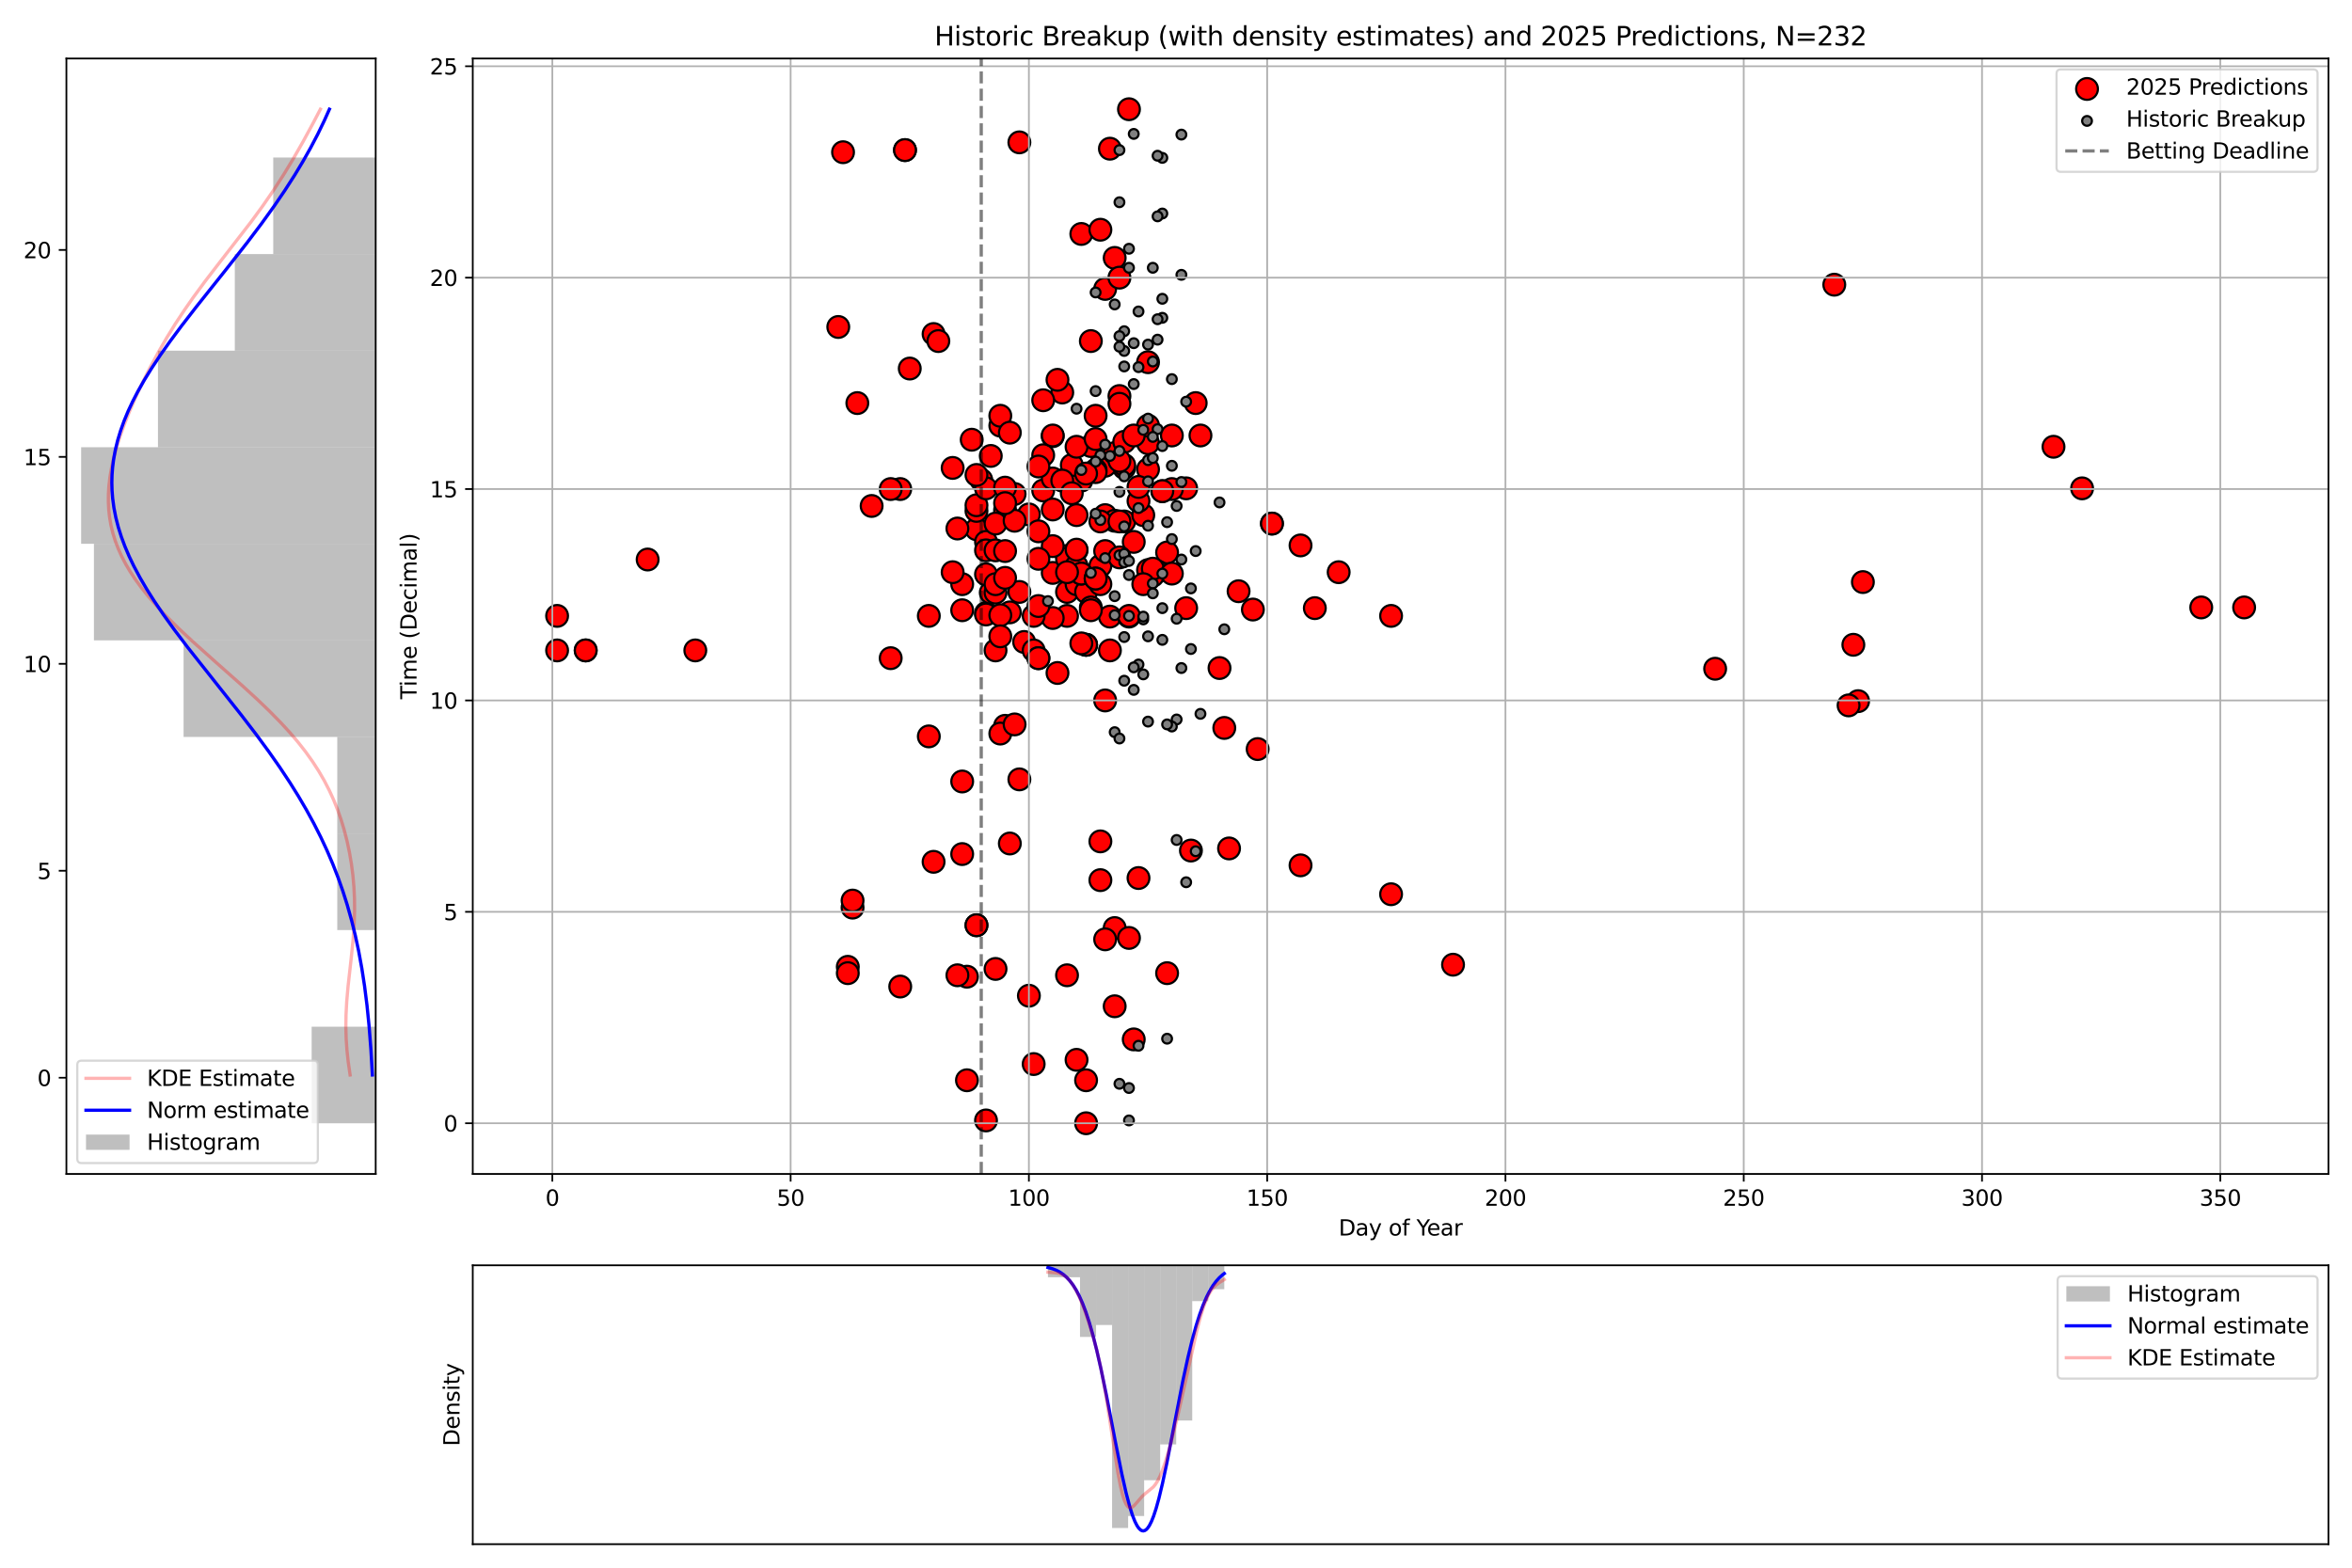 <?xml version="1.0" encoding="utf-8" standalone="no"?>
<!DOCTYPE svg PUBLIC "-//W3C//DTD SVG 1.1//EN"
  "http://www.w3.org/Graphics/SVG/1.1/DTD/svg11.dtd">
<svg xmlns:xlink="http://www.w3.org/1999/xlink" width="1080pt" height="720pt" viewBox="0 0 1080 720" xmlns="http://www.w3.org/2000/svg" version="1.1">
 <defs>
  <style type="text/css">*{stroke-linejoin: round; stroke-linecap: butt}</style>
 </defs>
 <g id="figure_1">
  <g id="patch_1">
   <path d="M 0 720 
L 1080 720 
L 1080 0 
L 0 0 
z
" style="fill: #ffffff"/>
  </g>
  <g id="axes_1">
   <g id="patch_2">
    <path d="M 30.49 539.168 
L 172.51 539.168 
L 172.51 26.88 
L 30.49 26.88 
z
" style="fill: #ffffff"/>
   </g>
   <g id="patch_3">
    <path d="M 172.51 515.882 
L 143.106 515.882 
L 143.106 471.528 
L 172.51 471.528 
z
" clip-path="url(#pfcf1f35eb5)" style="fill: #808080; opacity: 0.5"/>
   </g>
   <g id="patch_4">
    <path d="M 172.51 471.528 
L 172.51 471.528 
L 172.51 427.174 
L 172.51 427.174 
z
" clip-path="url(#pfcf1f35eb5)" style="fill: #808080; opacity: 0.5"/>
   </g>
   <g id="patch_5">
    <path d="M 172.51 427.174 
L 154.868 427.174 
L 154.868 382.82 
L 172.51 382.82 
z
" clip-path="url(#pfcf1f35eb5)" style="fill: #808080; opacity: 0.5"/>
   </g>
   <g id="patch_6">
    <path d="M 172.51 382.82 
L 154.868 382.82 
L 154.868 338.466 
L 172.51 338.466 
z
" clip-path="url(#pfcf1f35eb5)" style="fill: #808080; opacity: 0.5"/>
   </g>
   <g id="patch_7">
    <path d="M 172.51 338.466 
L 84.299 338.466 
L 84.299 294.112 
L 172.51 294.112 
z
" clip-path="url(#pfcf1f35eb5)" style="fill: #808080; opacity: 0.5"/>
   </g>
   <g id="patch_8">
    <path d="M 172.51 294.112 
L 43.134 294.112 
L 43.134 249.759 
L 172.51 249.759 
z
" clip-path="url(#pfcf1f35eb5)" style="fill: #808080; opacity: 0.5"/>
   </g>
   <g id="patch_9">
    <path d="M 172.51 249.759 
L 37.253 249.759 
L 37.253 205.405 
L 172.51 205.405 
z
" clip-path="url(#pfcf1f35eb5)" style="fill: #808080; opacity: 0.5"/>
   </g>
   <g id="patch_10">
    <path d="M 172.51 205.405 
L 72.537 205.405 
L 72.537 161.051 
L 172.51 161.051 
z
" clip-path="url(#pfcf1f35eb5)" style="fill: #808080; opacity: 0.5"/>
   </g>
   <g id="patch_11">
    <path d="M 172.51 161.051 
L 107.822 161.051 
L 107.822 116.697 
L 172.51 116.697 
z
" clip-path="url(#pfcf1f35eb5)" style="fill: #808080; opacity: 0.5"/>
   </g>
   <g id="patch_12">
    <path d="M 172.51 116.697 
L 125.464 116.697 
L 125.464 72.343 
L 172.51 72.343 
z
" clip-path="url(#pfcf1f35eb5)" style="fill: #808080; opacity: 0.5"/>
   </g>
   <g id="matplotlib.axis_1"/>
   <g id="matplotlib.axis_2">
    <g id="ytick_1">
     <g id="line2d_1">
      <defs>
       <path id="m99ea03868c" d="M 0 0 
L -3.5 0 
" style="stroke: #000000; stroke-width: 0.8"/>
      </defs>
      <g>
       <use xlink:href="#m99ea03868c" x="30.49" y="494.972" style="stroke: #000000; stroke-width: 0.8"/>
      </g>
     </g>
     <g id="text_1">
      <!-- 0 -->
      <g transform="translate(17.128 498.772) scale(0.1 -0.1)">
       <defs>
        <path id="DejaVuSans-30" d="M 2034 4250 
Q 1547 4250 1301 3770 
Q 1056 3291 1056 2328 
Q 1056 1369 1301 889 
Q 1547 409 2034 409 
Q 2525 409 2770 889 
Q 3016 1369 3016 2328 
Q 3016 3291 2770 3770 
Q 2525 4250 2034 4250 
z
M 2034 4750 
Q 2819 4750 3233 4129 
Q 3647 3509 3647 2328 
Q 3647 1150 3233 529 
Q 2819 -91 2034 -91 
Q 1250 -91 836 529 
Q 422 1150 422 2328 
Q 422 3509 836 4129 
Q 1250 4750 2034 4750 
z
" transform="scale(0.016)"/>
       </defs>
       <use xlink:href="#DejaVuSans-30"/>
      </g>
     </g>
    </g>
    <g id="ytick_2">
     <g id="line2d_2">
      <g>
       <use xlink:href="#m99ea03868c" x="30.49" y="399.928" style="stroke: #000000; stroke-width: 0.8"/>
      </g>
     </g>
     <g id="text_2">
      <!-- 5 -->
      <g transform="translate(17.128 403.728) scale(0.1 -0.1)">
       <defs>
        <path id="DejaVuSans-35" d="M 691 4666 
L 3169 4666 
L 3169 4134 
L 1269 4134 
L 1269 2991 
Q 1406 3038 1543 3061 
Q 1681 3084 1819 3084 
Q 2600 3084 3056 2656 
Q 3513 2228 3513 1497 
Q 3513 744 3044 326 
Q 2575 -91 1722 -91 
Q 1428 -91 1123 -41 
Q 819 9 494 109 
L 494 744 
Q 775 591 1075 516 
Q 1375 441 1709 441 
Q 2250 441 2565 725 
Q 2881 1009 2881 1497 
Q 2881 1984 2565 2268 
Q 2250 2553 1709 2553 
Q 1456 2553 1204 2497 
Q 953 2441 691 2322 
L 691 4666 
z
" transform="scale(0.016)"/>
       </defs>
       <use xlink:href="#DejaVuSans-35"/>
      </g>
     </g>
    </g>
    <g id="ytick_3">
     <g id="line2d_3">
      <g>
       <use xlink:href="#m99ea03868c" x="30.49" y="304.884" style="stroke: #000000; stroke-width: 0.8"/>
      </g>
     </g>
     <g id="text_3">
      <!-- 10 -->
      <g transform="translate(10.765 308.683) scale(0.1 -0.1)">
       <defs>
        <path id="DejaVuSans-31" d="M 794 531 
L 1825 531 
L 1825 4091 
L 703 3866 
L 703 4441 
L 1819 4666 
L 2450 4666 
L 2450 531 
L 3481 531 
L 3481 0 
L 794 0 
L 794 531 
z
" transform="scale(0.016)"/>
       </defs>
       <use xlink:href="#DejaVuSans-31"/>
       <use xlink:href="#DejaVuSans-30" transform="translate(63.623 0)"/>
      </g>
     </g>
    </g>
    <g id="ytick_4">
     <g id="line2d_4">
      <g>
       <use xlink:href="#m99ea03868c" x="30.49" y="209.84" style="stroke: #000000; stroke-width: 0.8"/>
      </g>
     </g>
     <g id="text_4">
      <!-- 15 -->
      <g transform="translate(10.765 213.639) scale(0.1 -0.1)">
       <use xlink:href="#DejaVuSans-31"/>
       <use xlink:href="#DejaVuSans-35" transform="translate(63.623 0)"/>
      </g>
     </g>
    </g>
    <g id="ytick_5">
     <g id="line2d_5">
      <g>
       <use xlink:href="#m99ea03868c" x="30.49" y="114.796" style="stroke: #000000; stroke-width: 0.8"/>
      </g>
     </g>
     <g id="text_5">
      <!-- 20 -->
      <g transform="translate(10.765 118.595) scale(0.1 -0.1)">
       <defs>
        <path id="DejaVuSans-32" d="M 1228 531 
L 3431 531 
L 3431 0 
L 469 0 
L 469 531 
Q 828 903 1448 1529 
Q 2069 2156 2228 2338 
Q 2531 2678 2651 2914 
Q 2772 3150 2772 3378 
Q 2772 3750 2511 3984 
Q 2250 4219 1831 4219 
Q 1534 4219 1204 4116 
Q 875 4013 500 3803 
L 500 4441 
Q 881 4594 1212 4672 
Q 1544 4750 1819 4750 
Q 2544 4750 2975 4387 
Q 3406 4025 3406 3419 
Q 3406 3131 3298 2873 
Q 3191 2616 2906 2266 
Q 2828 2175 2409 1742 
Q 1991 1309 1228 531 
z
" transform="scale(0.016)"/>
       </defs>
       <use xlink:href="#DejaVuSans-32"/>
       <use xlink:href="#DejaVuSans-30" transform="translate(63.623 0)"/>
      </g>
     </g>
    </g>
   </g>
   <g id="line2d_6">
    <path d="M 160.765 493.705 
L 159.868 487.483 
L 159.3 482.15 
L 158.943 476.817 
L 158.806 471.484 
L 158.883 466.151 
L 159.215 459.929 
L 159.843 452.818 
L 161.238 440.374 
L 162.142 431.485 
L 162.634 424.374 
L 162.823 418.152 
L 162.777 412.819 
L 162.523 407.486 
L 162.055 402.153 
L 161.371 396.82 
L 160.465 391.487 
L 159.328 386.154 
L 157.947 380.82 
L 156.592 376.376 
L 155.033 371.932 
L 153.252 367.488 
L 151.226 363.043 
L 148.935 358.599 
L 146.361 354.155 
L 143.489 349.71 
L 140.311 345.266 
L 136.825 340.822 
L 133.038 336.378 
L 128.965 331.933 
L 123.736 326.6 
L 118.188 321.267 
L 111.406 315.045 
L 99.376 304.379 
L 88.438 294.601 
L 81.791 288.379 
L 76.414 283.046 
L 72.218 278.602 
L 68.322 274.158 
L 64.76 269.713 
L 62.168 266.158 
L 59.817 262.603 
L 57.713 259.047 
L 55.861 255.492 
L 54.263 251.936 
L 52.917 248.381 
L 51.818 244.825 
L 50.962 241.27 
L 50.339 237.715 
L 49.941 234.159 
L 49.756 230.604 
L 49.773 227.048 
L 49.981 223.493 
L 50.488 219.049 
L 51.25 214.604 
L 52.24 210.16 
L 53.438 205.716 
L 55.116 200.383 
L 57.024 195.049 
L 59.501 188.827 
L 62.208 182.605 
L 65.552 175.495 
L 69.148 168.384 
L 73.002 161.273 
L 76.608 155.051 
L 80.451 148.829 
L 84.545 142.607 
L 88.887 136.385 
L 94.121 129.274 
L 100.959 120.385 
L 115.419 101.719 
L 120.619 94.609 
L 125.53 87.498 
L 130.133 80.387 
L 134.453 73.276 
L 139.034 65.276 
L 143.865 56.388 
L 147.121 50.166 
L 147.121 50.166 
" clip-path="url(#pfcf1f35eb5)" style="fill: none; stroke: #ff0000; stroke-opacity: 0.3; stroke-width: 1.5; stroke-linecap: square"/>
   </g>
   <g id="line2d_7">
    <path d="M 170.995 493.705 
L 170.329 482.15 
L 169.5 471.484 
L 168.513 461.706 
L 167.388 452.818 
L 166.158 444.818 
L 164.693 436.818 
L 163.169 429.708 
L 161.413 422.597 
L 159.407 415.486 
L 157.431 409.264 
L 155.235 403.042 
L 152.811 396.82 
L 150.148 390.598 
L 147.243 384.376 
L 144.09 378.154 
L 140.69 371.932 
L 137.046 365.71 
L 133.166 359.488 
L 128.457 352.377 
L 123.478 345.266 
L 117.596 337.266 
L 110.78 328.378 
L 100.928 315.934 
L 86.145 297.268 
L 80.083 289.268 
L 74.962 282.157 
L 70.749 275.935 
L 67.377 270.602 
L 64.26 265.269 
L 61.424 259.936 
L 59.296 255.492 
L 57.397 251.047 
L 55.739 246.603 
L 54.334 242.159 
L 53.192 237.715 
L 52.32 233.27 
L 51.724 228.826 
L 51.45 225.271 
L 51.356 221.715 
L 51.443 218.16 
L 51.712 214.604 
L 52.16 211.049 
L 52.969 206.605 
L 54.051 202.16 
L 55.397 197.716 
L 56.998 193.272 
L 58.843 188.827 
L 60.92 184.383 
L 63.216 179.939 
L 66.236 174.606 
L 69.52 169.273 
L 73.646 163.051 
L 78.04 156.829 
L 83.325 149.718 
L 90.214 140.829 
L 103.667 123.941 
L 113.442 111.497 
L 120.154 102.608 
L 125.913 94.609 
L 130.765 87.498 
L 135.335 80.387 
L 139.086 74.165 
L 142.596 67.943 
L 145.86 61.721 
L 148.876 55.499 
L 151.266 50.166 
L 151.266 50.166 
" clip-path="url(#pfcf1f35eb5)" style="fill: none; stroke: #0000ff; stroke-width: 1.5; stroke-linecap: square"/>
   </g>
   <g id="patch_13">
    <path d="M 30.49 539.168 
L 30.49 26.88 
" style="fill: none; stroke: #000000; stroke-width: 0.8; stroke-linejoin: miter; stroke-linecap: square"/>
   </g>
   <g id="patch_14">
    <path d="M 172.51 539.168 
L 172.51 26.88 
" style="fill: none; stroke: #000000; stroke-width: 0.8; stroke-linejoin: miter; stroke-linecap: square"/>
   </g>
   <g id="patch_15">
    <path d="M 30.49 539.168 
L 172.51 539.168 
" style="fill: none; stroke: #000000; stroke-width: 0.8; stroke-linejoin: miter; stroke-linecap: square"/>
   </g>
   <g id="patch_16">
    <path d="M 30.49 26.88 
L 172.51 26.88 
" style="fill: none; stroke: #000000; stroke-width: 0.8; stroke-linejoin: miter; stroke-linecap: square"/>
   </g>
   <g id="legend_1">
    <g id="patch_17">
     <path d="M 37.49 534.168 
L 143.948 534.168 
Q 145.948 534.168 145.948 532.168 
L 145.948 489.134 
Q 145.948 487.134 143.948 487.134 
L 37.49 487.134 
Q 35.49 487.134 35.49 489.134 
L 35.49 532.168 
Q 35.49 534.168 37.49 534.168 
z
" style="fill: #ffffff; opacity: 0.8; stroke: #cccccc; stroke-linejoin: miter"/>
    </g>
    <g id="line2d_8">
     <path d="M 39.49 495.232 
L 49.49 495.232 
L 59.49 495.232 
" style="fill: none; stroke: #ff0000; stroke-opacity: 0.3; stroke-width: 1.5; stroke-linecap: square"/>
    </g>
    <g id="text_6">
     <!-- KDE Estimate -->
     <g transform="translate(67.49 498.732) scale(0.1 -0.1)">
      <defs>
       <path id="DejaVuSans-4b" d="M 628 4666 
L 1259 4666 
L 1259 2694 
L 3353 4666 
L 4166 4666 
L 1850 2491 
L 4331 0 
L 3500 0 
L 1259 2247 
L 1259 0 
L 628 0 
L 628 4666 
z
" transform="scale(0.016)"/>
       <path id="DejaVuSans-44" d="M 1259 4147 
L 1259 519 
L 2022 519 
Q 2988 519 3436 956 
Q 3884 1394 3884 2338 
Q 3884 3275 3436 3711 
Q 2988 4147 2022 4147 
L 1259 4147 
z
M 628 4666 
L 1925 4666 
Q 3281 4666 3915 4102 
Q 4550 3538 4550 2338 
Q 4550 1131 3912 565 
Q 3275 0 1925 0 
L 628 0 
L 628 4666 
z
" transform="scale(0.016)"/>
       <path id="DejaVuSans-45" d="M 628 4666 
L 3578 4666 
L 3578 4134 
L 1259 4134 
L 1259 2753 
L 3481 2753 
L 3481 2222 
L 1259 2222 
L 1259 531 
L 3634 531 
L 3634 0 
L 628 0 
L 628 4666 
z
" transform="scale(0.016)"/>
       <path id="DejaVuSans-20" transform="scale(0.016)"/>
       <path id="DejaVuSans-73" d="M 2834 3397 
L 2834 2853 
Q 2591 2978 2328 3040 
Q 2066 3103 1784 3103 
Q 1356 3103 1142 2972 
Q 928 2841 928 2578 
Q 928 2378 1081 2264 
Q 1234 2150 1697 2047 
L 1894 2003 
Q 2506 1872 2764 1633 
Q 3022 1394 3022 966 
Q 3022 478 2636 193 
Q 2250 -91 1575 -91 
Q 1294 -91 989 -36 
Q 684 19 347 128 
L 347 722 
Q 666 556 975 473 
Q 1284 391 1588 391 
Q 1994 391 2212 530 
Q 2431 669 2431 922 
Q 2431 1156 2273 1281 
Q 2116 1406 1581 1522 
L 1381 1569 
Q 847 1681 609 1914 
Q 372 2147 372 2553 
Q 372 3047 722 3315 
Q 1072 3584 1716 3584 
Q 2034 3584 2315 3537 
Q 2597 3491 2834 3397 
z
" transform="scale(0.016)"/>
       <path id="DejaVuSans-74" d="M 1172 4494 
L 1172 3500 
L 2356 3500 
L 2356 3053 
L 1172 3053 
L 1172 1153 
Q 1172 725 1289 603 
Q 1406 481 1766 481 
L 2356 481 
L 2356 0 
L 1766 0 
Q 1100 0 847 248 
Q 594 497 594 1153 
L 594 3053 
L 172 3053 
L 172 3500 
L 594 3500 
L 594 4494 
L 1172 4494 
z
" transform="scale(0.016)"/>
       <path id="DejaVuSans-69" d="M 603 3500 
L 1178 3500 
L 1178 0 
L 603 0 
L 603 3500 
z
M 603 4863 
L 1178 4863 
L 1178 4134 
L 603 4134 
L 603 4863 
z
" transform="scale(0.016)"/>
       <path id="DejaVuSans-6d" d="M 3328 2828 
Q 3544 3216 3844 3400 
Q 4144 3584 4550 3584 
Q 5097 3584 5394 3201 
Q 5691 2819 5691 2113 
L 5691 0 
L 5113 0 
L 5113 2094 
Q 5113 2597 4934 2840 
Q 4756 3084 4391 3084 
Q 3944 3084 3684 2787 
Q 3425 2491 3425 1978 
L 3425 0 
L 2847 0 
L 2847 2094 
Q 2847 2600 2669 2842 
Q 2491 3084 2119 3084 
Q 1678 3084 1418 2786 
Q 1159 2488 1159 1978 
L 1159 0 
L 581 0 
L 581 3500 
L 1159 3500 
L 1159 2956 
Q 1356 3278 1631 3431 
Q 1906 3584 2284 3584 
Q 2666 3584 2933 3390 
Q 3200 3197 3328 2828 
z
" transform="scale(0.016)"/>
       <path id="DejaVuSans-61" d="M 2194 1759 
Q 1497 1759 1228 1600 
Q 959 1441 959 1056 
Q 959 750 1161 570 
Q 1363 391 1709 391 
Q 2188 391 2477 730 
Q 2766 1069 2766 1631 
L 2766 1759 
L 2194 1759 
z
M 3341 1997 
L 3341 0 
L 2766 0 
L 2766 531 
Q 2569 213 2275 61 
Q 1981 -91 1556 -91 
Q 1019 -91 701 211 
Q 384 513 384 1019 
Q 384 1609 779 1909 
Q 1175 2209 1959 2209 
L 2766 2209 
L 2766 2266 
Q 2766 2663 2505 2880 
Q 2244 3097 1772 3097 
Q 1472 3097 1187 3025 
Q 903 2953 641 2809 
L 641 3341 
Q 956 3463 1253 3523 
Q 1550 3584 1831 3584 
Q 2591 3584 2966 3190 
Q 3341 2797 3341 1997 
z
" transform="scale(0.016)"/>
       <path id="DejaVuSans-65" d="M 3597 1894 
L 3597 1613 
L 953 1613 
Q 991 1019 1311 708 
Q 1631 397 2203 397 
Q 2534 397 2845 478 
Q 3156 559 3463 722 
L 3463 178 
Q 3153 47 2828 -22 
Q 2503 -91 2169 -91 
Q 1331 -91 842 396 
Q 353 884 353 1716 
Q 353 2575 817 3079 
Q 1281 3584 2069 3584 
Q 2775 3584 3186 3129 
Q 3597 2675 3597 1894 
z
M 3022 2063 
Q 3016 2534 2758 2815 
Q 2500 3097 2075 3097 
Q 1594 3097 1305 2825 
Q 1016 2553 972 2059 
L 3022 2063 
z
" transform="scale(0.016)"/>
      </defs>
      <use xlink:href="#DejaVuSans-4b"/>
      <use xlink:href="#DejaVuSans-44" transform="translate(65.576 0)"/>
      <use xlink:href="#DejaVuSans-45" transform="translate(142.578 0)"/>
      <use xlink:href="#DejaVuSans-20" transform="translate(205.762 0)"/>
      <use xlink:href="#DejaVuSans-45" transform="translate(237.549 0)"/>
      <use xlink:href="#DejaVuSans-73" transform="translate(300.732 0)"/>
      <use xlink:href="#DejaVuSans-74" transform="translate(352.832 0)"/>
      <use xlink:href="#DejaVuSans-69" transform="translate(392.041 0)"/>
      <use xlink:href="#DejaVuSans-6d" transform="translate(419.824 0)"/>
      <use xlink:href="#DejaVuSans-61" transform="translate(517.236 0)"/>
      <use xlink:href="#DejaVuSans-74" transform="translate(578.516 0)"/>
      <use xlink:href="#DejaVuSans-65" transform="translate(617.725 0)"/>
     </g>
    </g>
    <g id="line2d_9">
     <path d="M 39.49 509.91 
L 49.49 509.91 
L 59.49 509.91 
" style="fill: none; stroke: #0000ff; stroke-width: 1.5; stroke-linecap: square"/>
    </g>
    <g id="text_7">
     <!-- Norm estimate -->
     <g transform="translate(67.49 513.41) scale(0.1 -0.1)">
      <defs>
       <path id="DejaVuSans-4e" d="M 628 4666 
L 1478 4666 
L 3547 763 
L 3547 4666 
L 4159 4666 
L 4159 0 
L 3309 0 
L 1241 3903 
L 1241 0 
L 628 0 
L 628 4666 
z
" transform="scale(0.016)"/>
       <path id="DejaVuSans-6f" d="M 1959 3097 
Q 1497 3097 1228 2736 
Q 959 2375 959 1747 
Q 959 1119 1226 758 
Q 1494 397 1959 397 
Q 2419 397 2687 759 
Q 2956 1122 2956 1747 
Q 2956 2369 2687 2733 
Q 2419 3097 1959 3097 
z
M 1959 3584 
Q 2709 3584 3137 3096 
Q 3566 2609 3566 1747 
Q 3566 888 3137 398 
Q 2709 -91 1959 -91 
Q 1206 -91 779 398 
Q 353 888 353 1747 
Q 353 2609 779 3096 
Q 1206 3584 1959 3584 
z
" transform="scale(0.016)"/>
       <path id="DejaVuSans-72" d="M 2631 2963 
Q 2534 3019 2420 3045 
Q 2306 3072 2169 3072 
Q 1681 3072 1420 2755 
Q 1159 2438 1159 1844 
L 1159 0 
L 581 0 
L 581 3500 
L 1159 3500 
L 1159 2956 
Q 1341 3275 1631 3429 
Q 1922 3584 2338 3584 
Q 2397 3584 2469 3576 
Q 2541 3569 2628 3553 
L 2631 2963 
z
" transform="scale(0.016)"/>
      </defs>
      <use xlink:href="#DejaVuSans-4e"/>
      <use xlink:href="#DejaVuSans-6f" transform="translate(74.805 0)"/>
      <use xlink:href="#DejaVuSans-72" transform="translate(135.986 0)"/>
      <use xlink:href="#DejaVuSans-6d" transform="translate(175.35 0)"/>
      <use xlink:href="#DejaVuSans-20" transform="translate(272.762 0)"/>
      <use xlink:href="#DejaVuSans-65" transform="translate(304.549 0)"/>
      <use xlink:href="#DejaVuSans-73" transform="translate(366.072 0)"/>
      <use xlink:href="#DejaVuSans-74" transform="translate(418.172 0)"/>
      <use xlink:href="#DejaVuSans-69" transform="translate(457.381 0)"/>
      <use xlink:href="#DejaVuSans-6d" transform="translate(485.164 0)"/>
      <use xlink:href="#DejaVuSans-61" transform="translate(582.576 0)"/>
      <use xlink:href="#DejaVuSans-74" transform="translate(643.855 0)"/>
      <use xlink:href="#DejaVuSans-65" transform="translate(683.064 0)"/>
     </g>
    </g>
    <g id="patch_18">
     <path d="M 39.49 528.088 
L 59.49 528.088 
L 59.49 521.088 
L 39.49 521.088 
z
" style="fill: #808080; opacity: 0.5"/>
    </g>
    <g id="text_8">
     <!-- Histogram -->
     <g transform="translate(67.49 528.088) scale(0.1 -0.1)">
      <defs>
       <path id="DejaVuSans-48" d="M 628 4666 
L 1259 4666 
L 1259 2753 
L 3553 2753 
L 3553 4666 
L 4184 4666 
L 4184 0 
L 3553 0 
L 3553 2222 
L 1259 2222 
L 1259 0 
L 628 0 
L 628 4666 
z
" transform="scale(0.016)"/>
       <path id="DejaVuSans-67" d="M 2906 1791 
Q 2906 2416 2648 2759 
Q 2391 3103 1925 3103 
Q 1463 3103 1205 2759 
Q 947 2416 947 1791 
Q 947 1169 1205 825 
Q 1463 481 1925 481 
Q 2391 481 2648 825 
Q 2906 1169 2906 1791 
z
M 3481 434 
Q 3481 -459 3084 -895 
Q 2688 -1331 1869 -1331 
Q 1566 -1331 1297 -1286 
Q 1028 -1241 775 -1147 
L 775 -588 
Q 1028 -725 1275 -790 
Q 1522 -856 1778 -856 
Q 2344 -856 2625 -561 
Q 2906 -266 2906 331 
L 2906 616 
Q 2728 306 2450 153 
Q 2172 0 1784 0 
Q 1141 0 747 490 
Q 353 981 353 1791 
Q 353 2603 747 3093 
Q 1141 3584 1784 3584 
Q 2172 3584 2450 3431 
Q 2728 3278 2906 2969 
L 2906 3500 
L 3481 3500 
L 3481 434 
z
" transform="scale(0.016)"/>
      </defs>
      <use xlink:href="#DejaVuSans-48"/>
      <use xlink:href="#DejaVuSans-69" transform="translate(75.195 0)"/>
      <use xlink:href="#DejaVuSans-73" transform="translate(102.979 0)"/>
      <use xlink:href="#DejaVuSans-74" transform="translate(155.078 0)"/>
      <use xlink:href="#DejaVuSans-6f" transform="translate(194.287 0)"/>
      <use xlink:href="#DejaVuSans-67" transform="translate(255.469 0)"/>
      <use xlink:href="#DejaVuSans-72" transform="translate(318.945 0)"/>
      <use xlink:href="#DejaVuSans-61" transform="translate(360.059 0)"/>
      <use xlink:href="#DejaVuSans-6d" transform="translate(421.338 0)"/>
     </g>
    </g>
   </g>
  </g>
  <g id="axes_2">
   <g id="patch_19">
    <path d="M 217.08 539.168 
L 1069.2 539.168 
L 1069.2 26.88 
L 217.08 26.88 
z
" style="fill: #ffffff"/>
   </g>
   <g id="PathCollection_1">
    <defs>
     <path id="md8af8129f6" d="M 0 5 
C 1.326 5 2.598 4.473 3.536 3.536 
C 4.473 2.598 5 1.326 5 0 
C 5 -1.326 4.473 -2.598 3.536 -3.536 
C 2.598 -4.473 1.326 -5 0 -5 
C -1.326 -5 -2.598 -4.473 -3.536 -3.536 
C -4.473 -2.598 -5 -1.326 -5 0 
C -5 1.326 -4.473 2.598 -3.536 3.536 
C -2.598 4.473 -1.326 5 0 5 
z
" style="stroke: #000000"/>
    </defs>
    <g clip-path="url(#pe53fd3c5ed)">
     <use xlink:href="#md8af8129f6" x="489.96" y="282.862" style="fill: #ff0000; stroke: #000000"/>
     <use xlink:href="#md8af8129f6" x="855.404" y="267.328" style="fill: #ff0000; stroke: #000000"/>
     <use xlink:href="#md8af8129f6" x="516.219" y="239.495" style="fill: #ff0000; stroke: #000000"/>
     <use xlink:href="#md8af8129f6" x="603.751" y="279.302" style="fill: #ff0000; stroke: #000000"/>
     <use xlink:href="#md8af8129f6" x="853.216" y="322.022" style="fill: #ff0000; stroke: #000000"/>
     <use xlink:href="#md8af8129f6" x="452.759" y="281.568" style="fill: #ff0000; stroke: #000000"/>
     <use xlink:href="#md8af8129f6" x="518.407" y="50.166" style="fill: #ff0000; stroke: #000000"/>
     <use xlink:href="#md8af8129f6" x="391.487" y="416.849" style="fill: #ff0000; stroke: #000000"/>
     <use xlink:href="#md8af8129f6" x="391.487" y="413.612" style="fill: #ff0000; stroke: #000000"/>
     <use xlink:href="#md8af8129f6" x="452.759" y="282.215" style="fill: #ff0000; stroke: #000000"/>
     <use xlink:href="#md8af8129f6" x="444.006" y="448.565" style="fill: #ff0000; stroke: #000000"/>
     <use xlink:href="#md8af8129f6" x="511.843" y="118.454" style="fill: #ff0000; stroke: #000000"/>
     <use xlink:href="#md8af8129f6" x="507.466" y="132.694" style="fill: #ff0000; stroke: #000000"/>
     <use xlink:href="#md8af8129f6" x="483.395" y="263.12" style="fill: #ff0000; stroke: #000000"/>
     <use xlink:href="#md8af8129f6" x="516.219" y="214.898" style="fill: #ff0000; stroke: #000000"/>
     <use xlink:href="#md8af8129f6" x="546.855" y="390.634" style="fill: #ff0000; stroke: #000000"/>
     <use xlink:href="#md8af8129f6" x="494.336" y="252.764" style="fill: #ff0000; stroke: #000000"/>
     <use xlink:href="#md8af8129f6" x="842.274" y="130.752" style="fill: #ff0000; stroke: #000000"/>
     <use xlink:href="#md8af8129f6" x="507.466" y="213.927" style="fill: #ff0000; stroke: #000000"/>
     <use xlink:href="#md8af8129f6" x="524.972" y="236.582" style="fill: #ff0000; stroke: #000000"/>
     <use xlink:href="#md8af8129f6" x="437.441" y="214.898" style="fill: #ff0000; stroke: #000000"/>
     <use xlink:href="#md8af8129f6" x="527.161" y="166.352" style="fill: #ff0000; stroke: #000000"/>
     <use xlink:href="#md8af8129f6" x="522.784" y="230.109" style="fill: #ff0000; stroke: #000000"/>
     <use xlink:href="#md8af8129f6" x="503.089" y="215.869" style="fill: #ff0000; stroke: #000000"/>
     <use xlink:href="#md8af8129f6" x="500.901" y="204.865" style="fill: #ff0000; stroke: #000000"/>
     <use xlink:href="#md8af8129f6" x="393.675" y="185.123" style="fill: #ff0000; stroke: #000000"/>
     <use xlink:href="#md8af8129f6" x="1030.467" y="278.979" style="fill: #ff0000; stroke: #000000"/>
     <use xlink:href="#md8af8129f6" x="428.688" y="153.407" style="fill: #ff0000; stroke: #000000"/>
     <use xlink:href="#md8af8129f6" x="514.031" y="181.887" style="fill: #ff0000; stroke: #000000"/>
     <use xlink:href="#md8af8129f6" x="483.395" y="200.334" style="fill: #ff0000; stroke: #000000"/>
     <use xlink:href="#md8af8129f6" x="474.642" y="488.697" style="fill: #ff0000; stroke: #000000"/>
     <use xlink:href="#md8af8129f6" x="489.96" y="255.353" style="fill: #ff0000; stroke: #000000"/>
     <use xlink:href="#md8af8129f6" x="413.37" y="224.607" style="fill: #ff0000; stroke: #000000"/>
     <use xlink:href="#md8af8129f6" x="479.018" y="209.073" style="fill: #ff0000; stroke: #000000"/>
     <use xlink:href="#md8af8129f6" x="527.161" y="203.571" style="fill: #ff0000; stroke: #000000"/>
     <use xlink:href="#md8af8129f6" x="511.843" y="208.102" style="fill: #ff0000; stroke: #000000"/>
     <use xlink:href="#md8af8129f6" x="408.993" y="224.607" style="fill: #ff0000; stroke: #000000"/>
     <use xlink:href="#md8af8129f6" x="448.382" y="243.055" style="fill: #ff0000; stroke: #000000"/>
     <use xlink:href="#md8af8129f6" x="387.11" y="69.908" style="fill: #ff0000; stroke: #000000"/>
     <use xlink:href="#md8af8129f6" x="470.265" y="294.837" style="fill: #ff0000; stroke: #000000"/>
     <use xlink:href="#md8af8129f6" x="255.813" y="282.862" style="fill: #ff0000; stroke: #000000"/>
     <use xlink:href="#md8af8129f6" x="516.219" y="202.923" style="fill: #ff0000; stroke: #000000"/>
     <use xlink:href="#md8af8129f6" x="514.031" y="185.447" style="fill: #ff0000; stroke: #000000"/>
     <use xlink:href="#md8af8129f6" x="452.759" y="248.88" style="fill: #ff0000; stroke: #000000"/>
     <use xlink:href="#md8af8129f6" x="535.914" y="253.735" style="fill: #ff0000; stroke: #000000"/>
     <use xlink:href="#md8af8129f6" x="472.453" y="457.304" style="fill: #ff0000; stroke: #000000"/>
     <use xlink:href="#md8af8129f6" x="498.713" y="296.131" style="fill: #ff0000; stroke: #000000"/>
     <use xlink:href="#md8af8129f6" x="450.571" y="220.4" style="fill: #ff0000; stroke: #000000"/>
     <use xlink:href="#md8af8129f6" x="544.667" y="279.302" style="fill: #ff0000; stroke: #000000"/>
     <use xlink:href="#md8af8129f6" x="787.567" y="307.135" style="fill: #ff0000; stroke: #000000"/>
     <use xlink:href="#md8af8129f6" x="498.713" y="296.131" style="fill: #ff0000; stroke: #000000"/>
     <use xlink:href="#md8af8129f6" x="487.771" y="180.269" style="fill: #ff0000; stroke: #000000"/>
     <use xlink:href="#md8af8129f6" x="498.713" y="296.131" style="fill: #ff0000; stroke: #000000"/>
     <use xlink:href="#md8af8129f6" x="479.018" y="225.254" style="fill: #ff0000; stroke: #000000"/>
     <use xlink:href="#md8af8129f6" x="531.537" y="262.473" style="fill: #ff0000; stroke: #000000"/>
     <use xlink:href="#md8af8129f6" x="463.7" y="281.244" style="fill: #ff0000; stroke: #000000"/>
     <use xlink:href="#md8af8129f6" x="441.817" y="358.917" style="fill: #ff0000; stroke: #000000"/>
     <use xlink:href="#md8af8129f6" x="457.135" y="445.005" style="fill: #ff0000; stroke: #000000"/>
     <use xlink:href="#md8af8129f6" x="638.763" y="410.7" style="fill: #ff0000; stroke: #000000"/>
     <use xlink:href="#md8af8129f6" x="577.491" y="344.03" style="fill: #ff0000; stroke: #000000"/>
     <use xlink:href="#md8af8129f6" x="494.336" y="263.444" style="fill: #ff0000; stroke: #000000"/>
     <use xlink:href="#md8af8129f6" x="527.161" y="215.545" style="fill: #ff0000; stroke: #000000"/>
     <use xlink:href="#md8af8129f6" x="848.839" y="323.964" style="fill: #ff0000; stroke: #000000"/>
     <use xlink:href="#md8af8129f6" x="483.395" y="283.833" style="fill: #ff0000; stroke: #000000"/>
     <use xlink:href="#md8af8129f6" x="538.102" y="200.011" style="fill: #ff0000; stroke: #000000"/>
     <use xlink:href="#md8af8129f6" x="529.349" y="263.444" style="fill: #ff0000; stroke: #000000"/>
     <use xlink:href="#md8af8129f6" x="494.336" y="236.582" style="fill: #ff0000; stroke: #000000"/>
     <use xlink:href="#md8af8129f6" x="496.525" y="107.45" style="fill: #ff0000; stroke: #000000"/>
     <use xlink:href="#md8af8129f6" x="441.817" y="268.298" style="fill: #ff0000; stroke: #000000"/>
     <use xlink:href="#md8af8129f6" x="444.006" y="496.14" style="fill: #ff0000; stroke: #000000"/>
     <use xlink:href="#md8af8129f6" x="474.642" y="282.862" style="fill: #ff0000; stroke: #000000"/>
     <use xlink:href="#md8af8129f6" x="544.667" y="224.284" style="fill: #ff0000; stroke: #000000"/>
     <use xlink:href="#md8af8129f6" x="452.759" y="514.588" style="fill: #ff0000; stroke: #000000"/>
     <use xlink:href="#md8af8129f6" x="507.466" y="236.582" style="fill: #ff0000; stroke: #000000"/>
     <use xlink:href="#md8af8129f6" x="511.843" y="239.171" style="fill: #ff0000; stroke: #000000"/>
     <use xlink:href="#md8af8129f6" x="461.512" y="234.316" style="fill: #ff0000; stroke: #000000"/>
     <use xlink:href="#md8af8129f6" x="584.056" y="240.465" style="fill: #ff0000; stroke: #000000"/>
     <use xlink:href="#md8af8129f6" x="549.044" y="185.123" style="fill: #ff0000; stroke: #000000"/>
     <use xlink:href="#md8af8129f6" x="483.395" y="233.993" style="fill: #ff0000; stroke: #000000"/>
     <use xlink:href="#md8af8129f6" x="465.889" y="226.873" style="fill: #ff0000; stroke: #000000"/>
     <use xlink:href="#md8af8129f6" x="503.089" y="190.949" style="fill: #ff0000; stroke: #000000"/>
     <use xlink:href="#md8af8129f6" x="459.324" y="282.539" style="fill: #ff0000; stroke: #000000"/>
     <use xlink:href="#md8af8129f6" x="439.629" y="242.731" style="fill: #ff0000; stroke: #000000"/>
     <use xlink:href="#md8af8129f6" x="483.395" y="219.753" style="fill: #ff0000; stroke: #000000"/>
     <use xlink:href="#md8af8129f6" x="584.056" y="240.465" style="fill: #ff0000; stroke: #000000"/>
     <use xlink:href="#md8af8129f6" x="472.453" y="236.258" style="fill: #ff0000; stroke: #000000"/>
     <use xlink:href="#md8af8129f6" x="459.324" y="195.48" style="fill: #ff0000; stroke: #000000"/>
     <use xlink:href="#md8af8129f6" x="457.135" y="240.465" style="fill: #ff0000; stroke: #000000"/>
     <use xlink:href="#md8af8129f6" x="1010.773" y="278.979" style="fill: #ff0000; stroke: #000000"/>
     <use xlink:href="#md8af8129f6" x="413.37" y="453.096" style="fill: #ff0000; stroke: #000000"/>
     <use xlink:href="#md8af8129f6" x="509.654" y="298.72" style="fill: #ff0000; stroke: #000000"/>
     <use xlink:href="#md8af8129f6" x="483.395" y="200.011" style="fill: #ff0000; stroke: #000000"/>
     <use xlink:href="#md8af8129f6" x="454.947" y="209.396" style="fill: #ff0000; stroke: #000000"/>
     <use xlink:href="#md8af8129f6" x="441.817" y="392.252" style="fill: #ff0000; stroke: #000000"/>
     <use xlink:href="#md8af8129f6" x="498.713" y="496.14" style="fill: #ff0000; stroke: #000000"/>
     <use xlink:href="#md8af8129f6" x="489.96" y="256.647" style="fill: #ff0000; stroke: #000000"/>
     <use xlink:href="#md8af8129f6" x="485.583" y="309.077" style="fill: #ff0000; stroke: #000000"/>
     <use xlink:href="#md8af8129f6" x="448.382" y="234.64" style="fill: #ff0000; stroke: #000000"/>
     <use xlink:href="#md8af8129f6" x="430.876" y="156.643" style="fill: #ff0000; stroke: #000000"/>
     <use xlink:href="#md8af8129f6" x="268.942" y="298.72" style="fill: #ff0000; stroke: #000000"/>
     <use xlink:href="#md8af8129f6" x="489.96" y="219.753" style="fill: #ff0000; stroke: #000000"/>
     <use xlink:href="#md8af8129f6" x="268.942" y="298.72" style="fill: #ff0000; stroke: #000000"/>
     <use xlink:href="#md8af8129f6" x="448.382" y="232.051" style="fill: #ff0000; stroke: #000000"/>
     <use xlink:href="#md8af8129f6" x="559.985" y="306.811" style="fill: #ff0000; stroke: #000000"/>
     <use xlink:href="#md8af8129f6" x="551.232" y="200.011" style="fill: #ff0000; stroke: #000000"/>
     <use xlink:href="#md8af8129f6" x="568.738" y="271.535" style="fill: #ff0000; stroke: #000000"/>
     <use xlink:href="#md8af8129f6" x="417.746" y="169.265" style="fill: #ff0000; stroke: #000000"/>
     <use xlink:href="#md8af8129f6" x="496.525" y="220.724" style="fill: #ff0000; stroke: #000000"/>
     <use xlink:href="#md8af8129f6" x="520.596" y="477.369" style="fill: #ff0000; stroke: #000000"/>
     <use xlink:href="#md8af8129f6" x="479.018" y="183.829" style="fill: #ff0000; stroke: #000000"/>
     <use xlink:href="#md8af8129f6" x="505.278" y="239.495" style="fill: #ff0000; stroke: #000000"/>
     <use xlink:href="#md8af8129f6" x="511.843" y="426.234" style="fill: #ff0000; stroke: #000000"/>
     <use xlink:href="#md8af8129f6" x="518.407" y="430.765" style="fill: #ff0000; stroke: #000000"/>
     <use xlink:href="#md8af8129f6" x="614.692" y="262.797" style="fill: #ff0000; stroke: #000000"/>
     <use xlink:href="#md8af8129f6" x="384.922" y="150.17" style="fill: #ff0000; stroke: #000000"/>
     <use xlink:href="#md8af8129f6" x="492.148" y="213.603" style="fill: #ff0000; stroke: #000000"/>
     <use xlink:href="#md8af8129f6" x="474.642" y="298.72" style="fill: #ff0000; stroke: #000000"/>
     <use xlink:href="#md8af8129f6" x="489.96" y="447.918" style="fill: #ff0000; stroke: #000000"/>
     <use xlink:href="#md8af8129f6" x="428.688" y="395.812" style="fill: #ff0000; stroke: #000000"/>
     <use xlink:href="#md8af8129f6" x="494.336" y="205.189" style="fill: #ff0000; stroke: #000000"/>
     <use xlink:href="#md8af8129f6" x="441.817" y="280.273" style="fill: #ff0000; stroke: #000000"/>
     <use xlink:href="#md8af8129f6" x="468.077" y="65.377" style="fill: #ff0000; stroke: #000000"/>
     <use xlink:href="#md8af8129f6" x="468.077" y="271.858" style="fill: #ff0000; stroke: #000000"/>
     <use xlink:href="#md8af8129f6" x="452.759" y="252.764" style="fill: #ff0000; stroke: #000000"/>
     <use xlink:href="#md8af8129f6" x="319.273" y="298.72" style="fill: #ff0000; stroke: #000000"/>
     <use xlink:href="#md8af8129f6" x="511.843" y="462.158" style="fill: #ff0000; stroke: #000000"/>
     <use xlink:href="#md8af8129f6" x="468.077" y="357.946" style="fill: #ff0000; stroke: #000000"/>
     <use xlink:href="#md8af8129f6" x="426.499" y="338.204" style="fill: #ff0000; stroke: #000000"/>
     <use xlink:href="#md8af8129f6" x="505.278" y="386.427" style="fill: #ff0000; stroke: #000000"/>
     <use xlink:href="#md8af8129f6" x="505.278" y="105.508" style="fill: #ff0000; stroke: #000000"/>
     <use xlink:href="#md8af8129f6" x="437.441" y="262.797" style="fill: #ff0000; stroke: #000000"/>
     <use xlink:href="#md8af8129f6" x="489.96" y="271.858" style="fill: #ff0000; stroke: #000000"/>
     <use xlink:href="#md8af8129f6" x="505.278" y="404.227" style="fill: #ff0000; stroke: #000000"/>
     <use xlink:href="#md8af8129f6" x="494.336" y="486.755" style="fill: #ff0000; stroke: #000000"/>
     <use xlink:href="#md8af8129f6" x="476.83" y="278.331" style="fill: #ff0000; stroke: #000000"/>
     <use xlink:href="#md8af8129f6" x="522.784" y="403.256" style="fill: #ff0000; stroke: #000000"/>
     <use xlink:href="#md8af8129f6" x="500.901" y="156.643" style="fill: #ff0000; stroke: #000000"/>
     <use xlink:href="#md8af8129f6" x="667.211" y="443.063" style="fill: #ff0000; stroke: #000000"/>
     <use xlink:href="#md8af8129f6" x="498.713" y="515.882" style="fill: #ff0000; stroke: #000000"/>
     <use xlink:href="#md8af8129f6" x="503.089" y="216.84" style="fill: #ff0000; stroke: #000000"/>
     <use xlink:href="#md8af8129f6" x="494.336" y="259.884" style="fill: #ff0000; stroke: #000000"/>
     <use xlink:href="#md8af8129f6" x="520.596" y="248.88" style="fill: #ff0000; stroke: #000000"/>
     <use xlink:href="#md8af8129f6" x="415.558" y="68.937" style="fill: #ff0000; stroke: #000000"/>
     <use xlink:href="#md8af8129f6" x="448.382" y="424.94" style="fill: #ff0000; stroke: #000000"/>
     <use xlink:href="#md8af8129f6" x="494.336" y="268.298" style="fill: #ff0000; stroke: #000000"/>
     <use xlink:href="#md8af8129f6" x="851.028" y="296.131" style="fill: #ff0000; stroke: #000000"/>
     <use xlink:href="#md8af8129f6" x="465.889" y="239.171" style="fill: #ff0000; stroke: #000000"/>
     <use xlink:href="#md8af8129f6" x="498.713" y="271.858" style="fill: #ff0000; stroke: #000000"/>
     <use xlink:href="#md8af8129f6" x="505.278" y="259.884" style="fill: #ff0000; stroke: #000000"/>
     <use xlink:href="#md8af8129f6" x="522.784" y="223.636" style="fill: #ff0000; stroke: #000000"/>
     <use xlink:href="#md8af8129f6" x="389.298" y="444.034" style="fill: #ff0000; stroke: #000000"/>
     <use xlink:href="#md8af8129f6" x="562.173" y="334.321" style="fill: #ff0000; stroke: #000000"/>
     <use xlink:href="#md8af8129f6" x="415.558" y="68.937" style="fill: #ff0000; stroke: #000000"/>
     <use xlink:href="#md8af8129f6" x="448.382" y="424.94" style="fill: #ff0000; stroke: #000000"/>
     <use xlink:href="#md8af8129f6" x="454.947" y="272.182" style="fill: #ff0000; stroke: #000000"/>
     <use xlink:href="#md8af8129f6" x="564.362" y="389.663" style="fill: #ff0000; stroke: #000000"/>
     <use xlink:href="#md8af8129f6" x="529.349" y="264.415" style="fill: #ff0000; stroke: #000000"/>
     <use xlink:href="#md8af8129f6" x="507.466" y="431.412" style="fill: #ff0000; stroke: #000000"/>
     <use xlink:href="#md8af8129f6" x="389.298" y="446.947" style="fill: #ff0000; stroke: #000000"/>
     <use xlink:href="#md8af8129f6" x="487.771" y="220.724" style="fill: #ff0000; stroke: #000000"/>
     <use xlink:href="#md8af8129f6" x="507.466" y="321.699" style="fill: #ff0000; stroke: #000000"/>
     <use xlink:href="#md8af8129f6" x="457.135" y="272.182" style="fill: #ff0000; stroke: #000000"/>
     <use xlink:href="#md8af8129f6" x="459.324" y="190.949" style="fill: #ff0000; stroke: #000000"/>
     <use xlink:href="#md8af8129f6" x="463.7" y="387.398" style="fill: #ff0000; stroke: #000000"/>
     <use xlink:href="#md8af8129f6" x="533.726" y="225.578" style="fill: #ff0000; stroke: #000000"/>
     <use xlink:href="#md8af8129f6" x="439.629" y="447.918" style="fill: #ff0000; stroke: #000000"/>
     <use xlink:href="#md8af8129f6" x="463.7" y="198.716" style="fill: #ff0000; stroke: #000000"/>
     <use xlink:href="#md8af8129f6" x="942.936" y="205.189" style="fill: #ff0000; stroke: #000000"/>
     <use xlink:href="#md8af8129f6" x="496.525" y="295.484" style="fill: #ff0000; stroke: #000000"/>
     <use xlink:href="#md8af8129f6" x="535.914" y="446.947" style="fill: #ff0000; stroke: #000000"/>
     <use xlink:href="#md8af8129f6" x="509.654" y="283.186" style="fill: #ff0000; stroke: #000000"/>
     <use xlink:href="#md8af8129f6" x="461.512" y="333.35" style="fill: #ff0000; stroke: #000000"/>
     <use xlink:href="#md8af8129f6" x="514.031" y="127.516" style="fill: #ff0000; stroke: #000000"/>
     <use xlink:href="#md8af8129f6" x="507.466" y="253.087" style="fill: #ff0000; stroke: #000000"/>
     <use xlink:href="#md8af8129f6" x="516.219" y="213.603" style="fill: #ff0000; stroke: #000000"/>
     <use xlink:href="#md8af8129f6" x="514.031" y="211.662" style="fill: #ff0000; stroke: #000000"/>
     <use xlink:href="#md8af8129f6" x="518.407" y="283.186" style="fill: #ff0000; stroke: #000000"/>
     <use xlink:href="#md8af8129f6" x="452.759" y="263.767" style="fill: #ff0000; stroke: #000000"/>
     <use xlink:href="#md8af8129f6" x="483.395" y="250.822" style="fill: #ff0000; stroke: #000000"/>
     <use xlink:href="#md8af8129f6" x="498.713" y="217.487" style="fill: #ff0000; stroke: #000000"/>
     <use xlink:href="#md8af8129f6" x="476.83" y="214.251" style="fill: #ff0000; stroke: #000000"/>
     <use xlink:href="#md8af8129f6" x="496.525" y="263.444" style="fill: #ff0000; stroke: #000000"/>
     <use xlink:href="#md8af8129f6" x="457.135" y="252.764" style="fill: #ff0000; stroke: #000000"/>
     <use xlink:href="#md8af8129f6" x="461.512" y="253.087" style="fill: #ff0000; stroke: #000000"/>
     <use xlink:href="#md8af8129f6" x="514.031" y="239.495" style="fill: #ff0000; stroke: #000000"/>
     <use xlink:href="#md8af8129f6" x="496.525" y="263.444" style="fill: #ff0000; stroke: #000000"/>
     <use xlink:href="#md8af8129f6" x="505.278" y="268.298" style="fill: #ff0000; stroke: #000000"/>
     <use xlink:href="#md8af8129f6" x="476.83" y="244.026" style="fill: #ff0000; stroke: #000000"/>
     <use xlink:href="#md8af8129f6" x="297.39" y="256.971" style="fill: #ff0000; stroke: #000000"/>
     <use xlink:href="#md8af8129f6" x="538.102" y="224.607" style="fill: #ff0000; stroke: #000000"/>
     <use xlink:href="#md8af8129f6" x="597.186" y="250.498" style="fill: #ff0000; stroke: #000000"/>
     <use xlink:href="#md8af8129f6" x="533.726" y="225.578" style="fill: #ff0000; stroke: #000000"/>
     <use xlink:href="#md8af8129f6" x="459.324" y="336.91" style="fill: #ff0000; stroke: #000000"/>
     <use xlink:href="#md8af8129f6" x="452.759" y="224.284" style="fill: #ff0000; stroke: #000000"/>
     <use xlink:href="#md8af8129f6" x="527.161" y="261.826" style="fill: #ff0000; stroke: #000000"/>
     <use xlink:href="#md8af8129f6" x="527.161" y="195.48" style="fill: #ff0000; stroke: #000000"/>
     <use xlink:href="#md8af8129f6" x="503.089" y="201.629" style="fill: #ff0000; stroke: #000000"/>
     <use xlink:href="#md8af8129f6" x="597.186" y="397.43" style="fill: #ff0000; stroke: #000000"/>
     <use xlink:href="#md8af8129f6" x="485.583" y="174.443" style="fill: #ff0000; stroke: #000000"/>
     <use xlink:href="#md8af8129f6" x="489.96" y="262.797" style="fill: #ff0000; stroke: #000000"/>
     <use xlink:href="#md8af8129f6" x="461.512" y="223.96" style="fill: #ff0000; stroke: #000000"/>
     <use xlink:href="#md8af8129f6" x="529.349" y="261.178" style="fill: #ff0000; stroke: #000000"/>
     <use xlink:href="#md8af8129f6" x="457.135" y="268.298" style="fill: #ff0000; stroke: #000000"/>
     <use xlink:href="#md8af8129f6" x="457.135" y="298.72" style="fill: #ff0000; stroke: #000000"/>
     <use xlink:href="#md8af8129f6" x="400.24" y="232.375" style="fill: #ff0000; stroke: #000000"/>
     <use xlink:href="#md8af8129f6" x="509.654" y="68.29" style="fill: #ff0000; stroke: #000000"/>
     <use xlink:href="#md8af8129f6" x="520.596" y="200.011" style="fill: #ff0000; stroke: #000000"/>
     <use xlink:href="#md8af8129f6" x="461.512" y="231.08" style="fill: #ff0000; stroke: #000000"/>
     <use xlink:href="#md8af8129f6" x="500.901" y="278.979" style="fill: #ff0000; stroke: #000000"/>
     <use xlink:href="#md8af8129f6" x="446.194" y="201.952" style="fill: #ff0000; stroke: #000000"/>
     <use xlink:href="#md8af8129f6" x="492.148" y="226.549" style="fill: #ff0000; stroke: #000000"/>
     <use xlink:href="#md8af8129f6" x="459.324" y="292.248" style="fill: #ff0000; stroke: #000000"/>
     <use xlink:href="#md8af8129f6" x="465.889" y="332.703" style="fill: #ff0000; stroke: #000000"/>
     <use xlink:href="#md8af8129f6" x="448.382" y="218.134" style="fill: #ff0000; stroke: #000000"/>
     <use xlink:href="#md8af8129f6" x="476.83" y="256.647" style="fill: #ff0000; stroke: #000000"/>
     <use xlink:href="#md8af8129f6" x="956.065" y="224.284" style="fill: #ff0000; stroke: #000000"/>
     <use xlink:href="#md8af8129f6" x="518.407" y="282.862" style="fill: #ff0000; stroke: #000000"/>
     <use xlink:href="#md8af8129f6" x="503.089" y="265.709" style="fill: #ff0000; stroke: #000000"/>
     <use xlink:href="#md8af8129f6" x="524.972" y="268.298" style="fill: #ff0000; stroke: #000000"/>
     <use xlink:href="#md8af8129f6" x="476.83" y="302.281" style="fill: #ff0000; stroke: #000000"/>
     <use xlink:href="#md8af8129f6" x="461.512" y="265.386" style="fill: #ff0000; stroke: #000000"/>
     <use xlink:href="#md8af8129f6" x="426.499" y="282.862" style="fill: #ff0000; stroke: #000000"/>
     <use xlink:href="#md8af8129f6" x="500.901" y="280.273" style="fill: #ff0000; stroke: #000000"/>
     <use xlink:href="#md8af8129f6" x="503.089" y="265.709" style="fill: #ff0000; stroke: #000000"/>
     <use xlink:href="#md8af8129f6" x="575.303" y="279.949" style="fill: #ff0000; stroke: #000000"/>
     <use xlink:href="#md8af8129f6" x="476.83" y="302.281" style="fill: #ff0000; stroke: #000000"/>
     <use xlink:href="#md8af8129f6" x="538.102" y="263.444" style="fill: #ff0000; stroke: #000000"/>
     <use xlink:href="#md8af8129f6" x="514.031" y="256" style="fill: #ff0000; stroke: #000000"/>
     <use xlink:href="#md8af8129f6" x="408.993" y="302.281" style="fill: #ff0000; stroke: #000000"/>
     <use xlink:href="#md8af8129f6" x="255.813" y="298.72" style="fill: #ff0000; stroke: #000000"/>
     <use xlink:href="#md8af8129f6" x="494.336" y="252.44" style="fill: #ff0000; stroke: #000000"/>
     <use xlink:href="#md8af8129f6" x="638.763" y="282.862" style="fill: #ff0000; stroke: #000000"/>
    </g>
   </g>
   <g id="PathCollection_2">
    <defs>
     <path id="m94111cd78f" d="M 0 2.236 
C 0.593 2.236 1.162 2 1.581 1.581 
C 2 1.162 2.236 0.593 2.236 0 
C 2.236 -0.593 2 -1.162 1.581 -1.581 
C 1.162 -2 0.593 -2.236 0 -2.236 
C -0.593 -2.236 -1.162 -2 -1.581 -1.581 
C -2 -1.162 -2.236 -0.593 -2.236 0 
C -2.236 0.593 -2 1.162 -1.581 1.581 
C -1.162 2 -0.593 2.236 0 2.236 
z
" style="stroke: #000000"/>
    </defs>
    <g clip-path="url(#pe53fd3c5ed)">
     <use xlink:href="#m94111cd78f" x="516.219" y="292.571" style="fill: #808080; stroke: #000000"/>
     <use xlink:href="#m94111cd78f" x="540.29" y="330.437" style="fill: #808080; stroke: #000000"/>
     <use xlink:href="#m94111cd78f" x="522.784" y="233.345" style="fill: #808080; stroke: #000000"/>
     <use xlink:href="#m94111cd78f" x="542.479" y="306.811" style="fill: #808080; stroke: #000000"/>
     <use xlink:href="#m94111cd78f" x="540.29" y="385.779" style="fill: #808080; stroke: #000000"/>
     <use xlink:href="#m94111cd78f" x="542.479" y="256.971" style="fill: #808080; stroke: #000000"/>
     <use xlink:href="#m94111cd78f" x="535.914" y="477.046" style="fill: #808080; stroke: #000000"/>
     <use xlink:href="#m94111cd78f" x="542.479" y="221.371" style="fill: #808080; stroke: #000000"/>
     <use xlink:href="#m94111cd78f" x="531.537" y="155.996" style="fill: #808080; stroke: #000000"/>
     <use xlink:href="#m94111cd78f" x="507.466" y="204.218" style="fill: #808080; stroke: #000000"/>
     <use xlink:href="#m94111cd78f" x="544.667" y="405.198" style="fill: #808080; stroke: #000000"/>
     <use xlink:href="#m94111cd78f" x="531.537" y="197.098" style="fill: #808080; stroke: #000000"/>
     <use xlink:href="#m94111cd78f" x="527.161" y="211.338" style="fill: #808080; stroke: #000000"/>
     <use xlink:href="#m94111cd78f" x="533.726" y="145.963" style="fill: #808080; stroke: #000000"/>
     <use xlink:href="#m94111cd78f" x="538.102" y="333.673" style="fill: #808080; stroke: #000000"/>
     <use xlink:href="#m94111cd78f" x="520.596" y="316.844" style="fill: #808080; stroke: #000000"/>
     <use xlink:href="#m94111cd78f" x="533.726" y="137.225" style="fill: #808080; stroke: #000000"/>
     <use xlink:href="#m94111cd78f" x="516.219" y="241.76" style="fill: #808080; stroke: #000000"/>
     <use xlink:href="#m94111cd78f" x="549.044" y="253.087" style="fill: #808080; stroke: #000000"/>
     <use xlink:href="#m94111cd78f" x="518.407" y="264.091" style="fill: #808080; stroke: #000000"/>
     <use xlink:href="#m94111cd78f" x="542.479" y="126.221" style="fill: #808080; stroke: #000000"/>
     <use xlink:href="#m94111cd78f" x="529.349" y="122.985" style="fill: #808080; stroke: #000000"/>
     <use xlink:href="#m94111cd78f" x="514.031" y="255.029" style="fill: #808080; stroke: #000000"/>
     <use xlink:href="#m94111cd78f" x="496.525" y="215.869" style="fill: #808080; stroke: #000000"/>
     <use xlink:href="#m94111cd78f" x="522.784" y="480.282" style="fill: #808080; stroke: #000000"/>
     <use xlink:href="#m94111cd78f" x="516.219" y="254.382" style="fill: #808080; stroke: #000000"/>
     <use xlink:href="#m94111cd78f" x="511.843" y="139.814" style="fill: #808080; stroke: #000000"/>
     <use xlink:href="#m94111cd78f" x="527.161" y="241.436" style="fill: #808080; stroke: #000000"/>
     <use xlink:href="#m94111cd78f" x="551.232" y="327.848" style="fill: #808080; stroke: #000000"/>
     <use xlink:href="#m94111cd78f" x="527.161" y="192.243" style="fill: #808080; stroke: #000000"/>
     <use xlink:href="#m94111cd78f" x="522.784" y="168.618" style="fill: #808080; stroke: #000000"/>
     <use xlink:href="#m94111cd78f" x="546.855" y="298.073" style="fill: #808080; stroke: #000000"/>
     <use xlink:href="#m94111cd78f" x="546.855" y="270.24" style="fill: #808080; stroke: #000000"/>
     <use xlink:href="#m94111cd78f" x="529.349" y="200.658" style="fill: #808080; stroke: #000000"/>
     <use xlink:href="#m94111cd78f" x="516.219" y="168.294" style="fill: #808080; stroke: #000000"/>
     <use xlink:href="#m94111cd78f" x="544.667" y="184.476" style="fill: #808080; stroke: #000000"/>
     <use xlink:href="#m94111cd78f" x="514.031" y="207.131" style="fill: #808080; stroke: #000000"/>
     <use xlink:href="#m94111cd78f" x="529.349" y="166.029" style="fill: #808080; stroke: #000000"/>
     <use xlink:href="#m94111cd78f" x="535.914" y="239.818" style="fill: #808080; stroke: #000000"/>
     <use xlink:href="#m94111cd78f" x="520.596" y="61.493" style="fill: #808080; stroke: #000000"/>
     <use xlink:href="#m94111cd78f" x="527.161" y="331.408" style="fill: #808080; stroke: #000000"/>
     <use xlink:href="#m94111cd78f" x="514.031" y="225.902" style="fill: #808080; stroke: #000000"/>
     <use xlink:href="#m94111cd78f" x="533.726" y="293.866" style="fill: #808080; stroke: #000000"/>
     <use xlink:href="#m94111cd78f" x="522.784" y="143.05" style="fill: #808080; stroke: #000000"/>
     <use xlink:href="#m94111cd78f" x="527.161" y="292.248" style="fill: #808080; stroke: #000000"/>
     <use xlink:href="#m94111cd78f" x="542.479" y="61.817" style="fill: #808080; stroke: #000000"/>
     <use xlink:href="#m94111cd78f" x="527.161" y="158.261" style="fill: #808080; stroke: #000000"/>
     <use xlink:href="#m94111cd78f" x="562.173" y="289.011" style="fill: #808080; stroke: #000000"/>
     <use xlink:href="#m94111cd78f" x="531.537" y="146.61" style="fill: #808080; stroke: #000000"/>
     <use xlink:href="#m94111cd78f" x="533.726" y="279.302" style="fill: #808080; stroke: #000000"/>
     <use xlink:href="#m94111cd78f" x="524.972" y="284.48" style="fill: #808080; stroke: #000000"/>
     <use xlink:href="#m94111cd78f" x="535.914" y="332.703" style="fill: #808080; stroke: #000000"/>
     <use xlink:href="#m94111cd78f" x="511.843" y="273.8" style="fill: #808080; stroke: #000000"/>
     <use xlink:href="#m94111cd78f" x="524.972" y="309.724" style="fill: #808080; stroke: #000000"/>
     <use xlink:href="#m94111cd78f" x="533.726" y="98.064" style="fill: #808080; stroke: #000000"/>
     <use xlink:href="#m94111cd78f" x="540.29" y="284.157" style="fill: #808080; stroke: #000000"/>
     <use xlink:href="#m94111cd78f" x="524.972" y="283.186" style="fill: #808080; stroke: #000000"/>
     <use xlink:href="#m94111cd78f" x="529.349" y="210.367" style="fill: #808080; stroke: #000000"/>
     <use xlink:href="#m94111cd78f" x="538.102" y="247.586" style="fill: #808080; stroke: #000000"/>
     <use xlink:href="#m94111cd78f" x="522.784" y="305.193" style="fill: #808080; stroke: #000000"/>
     <use xlink:href="#m94111cd78f" x="529.349" y="267.975" style="fill: #808080; stroke: #000000"/>
     <use xlink:href="#m94111cd78f" x="516.219" y="218.782" style="fill: #808080; stroke: #000000"/>
     <use xlink:href="#m94111cd78f" x="516.219" y="161.174" style="fill: #808080; stroke: #000000"/>
     <use xlink:href="#m94111cd78f" x="516.219" y="258.266" style="fill: #808080; stroke: #000000"/>
     <use xlink:href="#m94111cd78f" x="516.219" y="152.112" style="fill: #808080; stroke: #000000"/>
     <use xlink:href="#m94111cd78f" x="538.102" y="174.12" style="fill: #808080; stroke: #000000"/>
     <use xlink:href="#m94111cd78f" x="514.031" y="154.378" style="fill: #808080; stroke: #000000"/>
     <use xlink:href="#m94111cd78f" x="538.102" y="213.927" style="fill: #808080; stroke: #000000"/>
     <use xlink:href="#m94111cd78f" x="540.29" y="232.375" style="fill: #808080; stroke: #000000"/>
     <use xlink:href="#m94111cd78f" x="533.726" y="72.497" style="fill: #808080; stroke: #000000"/>
     <use xlink:href="#m94111cd78f" x="527.161" y="221.047" style="fill: #808080; stroke: #000000"/>
     <use xlink:href="#m94111cd78f" x="511.843" y="336.263" style="fill: #808080; stroke: #000000"/>
     <use xlink:href="#m94111cd78f" x="518.407" y="122.985" style="fill: #808080; stroke: #000000"/>
     <use xlink:href="#m94111cd78f" x="503.089" y="179.621" style="fill: #808080; stroke: #000000"/>
     <use xlink:href="#m94111cd78f" x="518.407" y="514.588" style="fill: #808080; stroke: #000000"/>
     <use xlink:href="#m94111cd78f" x="549.044" y="390.958" style="fill: #808080; stroke: #000000"/>
     <use xlink:href="#m94111cd78f" x="500.901" y="263.12" style="fill: #808080; stroke: #000000"/>
     <use xlink:href="#m94111cd78f" x="514.031" y="68.937" style="fill: #808080; stroke: #000000"/>
     <use xlink:href="#m94111cd78f" x="507.466" y="256.324" style="fill: #808080; stroke: #000000"/>
     <use xlink:href="#m94111cd78f" x="529.349" y="272.506" style="fill: #808080; stroke: #000000"/>
     <use xlink:href="#m94111cd78f" x="516.219" y="312.637" style="fill: #808080; stroke: #000000"/>
     <use xlink:href="#m94111cd78f" x="494.336" y="187.712" style="fill: #808080; stroke: #000000"/>
     <use xlink:href="#m94111cd78f" x="514.031" y="92.886" style="fill: #808080; stroke: #000000"/>
     <use xlink:href="#m94111cd78f" x="520.596" y="306.488" style="fill: #808080; stroke: #000000"/>
     <use xlink:href="#m94111cd78f" x="533.726" y="263.444" style="fill: #808080; stroke: #000000"/>
     <use xlink:href="#m94111cd78f" x="531.537" y="99.359" style="fill: #808080; stroke: #000000"/>
     <use xlink:href="#m94111cd78f" x="514.031" y="159.232" style="fill: #808080; stroke: #000000"/>
     <use xlink:href="#m94111cd78f" x="505.278" y="238.847" style="fill: #808080; stroke: #000000"/>
     <use xlink:href="#m94111cd78f" x="511.843" y="282.539" style="fill: #808080; stroke: #000000"/>
     <use xlink:href="#m94111cd78f" x="520.596" y="176.385" style="fill: #808080; stroke: #000000"/>
     <use xlink:href="#m94111cd78f" x="509.654" y="209.396" style="fill: #808080; stroke: #000000"/>
     <use xlink:href="#m94111cd78f" x="531.537" y="71.526" style="fill: #808080; stroke: #000000"/>
     <use xlink:href="#m94111cd78f" x="518.407" y="114.246" style="fill: #808080; stroke: #000000"/>
     <use xlink:href="#m94111cd78f" x="514.031" y="339.175" style="fill: #808080; stroke: #000000"/>
     <use xlink:href="#m94111cd78f" x="524.972" y="197.422" style="fill: #808080; stroke: #000000"/>
     <use xlink:href="#m94111cd78f" x="503.089" y="134.312" style="fill: #808080; stroke: #000000"/>
     <use xlink:href="#m94111cd78f" x="559.985" y="230.756" style="fill: #808080; stroke: #000000"/>
     <use xlink:href="#m94111cd78f" x="505.278" y="209.073" style="fill: #808080; stroke: #000000"/>
     <use xlink:href="#m94111cd78f" x="503.089" y="235.935" style="fill: #808080; stroke: #000000"/>
     <use xlink:href="#m94111cd78f" x="503.089" y="211.985" style="fill: #808080; stroke: #000000"/>
     <use xlink:href="#m94111cd78f" x="518.407" y="282.862" style="fill: #808080; stroke: #000000"/>
     <use xlink:href="#m94111cd78f" x="518.407" y="257.618" style="fill: #808080; stroke: #000000"/>
     <use xlink:href="#m94111cd78f" x="481.207" y="276.066" style="fill: #808080; stroke: #000000"/>
     <use xlink:href="#m94111cd78f" x="514.031" y="497.758" style="fill: #808080; stroke: #000000"/>
     <use xlink:href="#m94111cd78f" x="518.407" y="499.7" style="fill: #808080; stroke: #000000"/>
     <use xlink:href="#m94111cd78f" x="520.596" y="157.614" style="fill: #808080; stroke: #000000"/>
     <use xlink:href="#m94111cd78f" x="533.726" y="204.865" style="fill: #808080; stroke: #000000"/>
    </g>
   </g>
   <g id="matplotlib.axis_3">
    <g id="xtick_1">
     <g id="line2d_10">
      <path d="M 253.624 539.168 
L 253.624 26.88 
" clip-path="url(#pe53fd3c5ed)" style="fill: none; stroke: #b0b0b0; stroke-width: 0.8; stroke-linecap: square"/>
     </g>
     <g id="line2d_11">
      <defs>
       <path id="m06dfa13045" d="M 0 0 
L 0 3.5 
" style="stroke: #000000; stroke-width: 0.8"/>
      </defs>
      <g>
       <use xlink:href="#m06dfa13045" x="253.624" y="539.168" style="stroke: #000000; stroke-width: 0.8"/>
      </g>
     </g>
     <g id="text_9">
      <!-- 0 -->
      <g transform="translate(250.443 553.766) scale(0.1 -0.1)">
       <use xlink:href="#DejaVuSans-30"/>
      </g>
     </g>
    </g>
    <g id="xtick_2">
     <g id="line2d_12">
      <path d="M 363.039 539.168 
L 363.039 26.88 
" clip-path="url(#pe53fd3c5ed)" style="fill: none; stroke: #b0b0b0; stroke-width: 0.8; stroke-linecap: square"/>
     </g>
     <g id="line2d_13">
      <g>
       <use xlink:href="#m06dfa13045" x="363.039" y="539.168" style="stroke: #000000; stroke-width: 0.8"/>
      </g>
     </g>
     <g id="text_10">
      <!-- 50 -->
      <g transform="translate(356.676 553.766) scale(0.1 -0.1)">
       <use xlink:href="#DejaVuSans-35"/>
       <use xlink:href="#DejaVuSans-30" transform="translate(63.623 0)"/>
      </g>
     </g>
    </g>
    <g id="xtick_3">
     <g id="line2d_14">
      <path d="M 472.453 539.168 
L 472.453 26.88 
" clip-path="url(#pe53fd3c5ed)" style="fill: none; stroke: #b0b0b0; stroke-width: 0.8; stroke-linecap: square"/>
     </g>
     <g id="line2d_15">
      <g>
       <use xlink:href="#m06dfa13045" x="472.453" y="539.168" style="stroke: #000000; stroke-width: 0.8"/>
      </g>
     </g>
     <g id="text_11">
      <!-- 100 -->
      <g transform="translate(462.91 553.766) scale(0.1 -0.1)">
       <use xlink:href="#DejaVuSans-31"/>
       <use xlink:href="#DejaVuSans-30" transform="translate(63.623 0)"/>
       <use xlink:href="#DejaVuSans-30" transform="translate(127.246 0)"/>
      </g>
     </g>
    </g>
    <g id="xtick_4">
     <g id="line2d_16">
      <path d="M 581.868 539.168 
L 581.868 26.88 
" clip-path="url(#pe53fd3c5ed)" style="fill: none; stroke: #b0b0b0; stroke-width: 0.8; stroke-linecap: square"/>
     </g>
     <g id="line2d_17">
      <g>
       <use xlink:href="#m06dfa13045" x="581.868" y="539.168" style="stroke: #000000; stroke-width: 0.8"/>
      </g>
     </g>
     <g id="text_12">
      <!-- 150 -->
      <g transform="translate(572.324 553.766) scale(0.1 -0.1)">
       <use xlink:href="#DejaVuSans-31"/>
       <use xlink:href="#DejaVuSans-35" transform="translate(63.623 0)"/>
       <use xlink:href="#DejaVuSans-30" transform="translate(127.246 0)"/>
      </g>
     </g>
    </g>
    <g id="xtick_5">
     <g id="line2d_18">
      <path d="M 691.282 539.168 
L 691.282 26.88 
" clip-path="url(#pe53fd3c5ed)" style="fill: none; stroke: #b0b0b0; stroke-width: 0.8; stroke-linecap: square"/>
     </g>
     <g id="line2d_19">
      <g>
       <use xlink:href="#m06dfa13045" x="691.282" y="539.168" style="stroke: #000000; stroke-width: 0.8"/>
      </g>
     </g>
     <g id="text_13">
      <!-- 200 -->
      <g transform="translate(681.739 553.766) scale(0.1 -0.1)">
       <use xlink:href="#DejaVuSans-32"/>
       <use xlink:href="#DejaVuSans-30" transform="translate(63.623 0)"/>
       <use xlink:href="#DejaVuSans-30" transform="translate(127.246 0)"/>
      </g>
     </g>
    </g>
    <g id="xtick_6">
     <g id="line2d_20">
      <path d="M 800.697 539.168 
L 800.697 26.88 
" clip-path="url(#pe53fd3c5ed)" style="fill: none; stroke: #b0b0b0; stroke-width: 0.8; stroke-linecap: square"/>
     </g>
     <g id="line2d_21">
      <g>
       <use xlink:href="#m06dfa13045" x="800.697" y="539.168" style="stroke: #000000; stroke-width: 0.8"/>
      </g>
     </g>
     <g id="text_14">
      <!-- 250 -->
      <g transform="translate(791.153 553.766) scale(0.1 -0.1)">
       <use xlink:href="#DejaVuSans-32"/>
       <use xlink:href="#DejaVuSans-35" transform="translate(63.623 0)"/>
       <use xlink:href="#DejaVuSans-30" transform="translate(127.246 0)"/>
      </g>
     </g>
    </g>
    <g id="xtick_7">
     <g id="line2d_22">
      <path d="M 910.111 539.168 
L 910.111 26.88 
" clip-path="url(#pe53fd3c5ed)" style="fill: none; stroke: #b0b0b0; stroke-width: 0.8; stroke-linecap: square"/>
     </g>
     <g id="line2d_23">
      <g>
       <use xlink:href="#m06dfa13045" x="910.111" y="539.168" style="stroke: #000000; stroke-width: 0.8"/>
      </g>
     </g>
     <g id="text_15">
      <!-- 300 -->
      <g transform="translate(900.568 553.766) scale(0.1 -0.1)">
       <defs>
        <path id="DejaVuSans-33" d="M 2597 2516 
Q 3050 2419 3304 2112 
Q 3559 1806 3559 1356 
Q 3559 666 3084 287 
Q 2609 -91 1734 -91 
Q 1441 -91 1130 -33 
Q 819 25 488 141 
L 488 750 
Q 750 597 1062 519 
Q 1375 441 1716 441 
Q 2309 441 2620 675 
Q 2931 909 2931 1356 
Q 2931 1769 2642 2001 
Q 2353 2234 1838 2234 
L 1294 2234 
L 1294 2753 
L 1863 2753 
Q 2328 2753 2575 2939 
Q 2822 3125 2822 3475 
Q 2822 3834 2567 4026 
Q 2313 4219 1838 4219 
Q 1578 4219 1281 4162 
Q 984 4106 628 3988 
L 628 4550 
Q 988 4650 1302 4700 
Q 1616 4750 1894 4750 
Q 2613 4750 3031 4423 
Q 3450 4097 3450 3541 
Q 3450 3153 3228 2886 
Q 3006 2619 2597 2516 
z
" transform="scale(0.016)"/>
       </defs>
       <use xlink:href="#DejaVuSans-33"/>
       <use xlink:href="#DejaVuSans-30" transform="translate(63.623 0)"/>
       <use xlink:href="#DejaVuSans-30" transform="translate(127.246 0)"/>
      </g>
     </g>
    </g>
    <g id="xtick_8">
     <g id="line2d_24">
      <path d="M 1019.526 539.168 
L 1019.526 26.88 
" clip-path="url(#pe53fd3c5ed)" style="fill: none; stroke: #b0b0b0; stroke-width: 0.8; stroke-linecap: square"/>
     </g>
     <g id="line2d_25">
      <g>
       <use xlink:href="#m06dfa13045" x="1019.526" y="539.168" style="stroke: #000000; stroke-width: 0.8"/>
      </g>
     </g>
     <g id="text_16">
      <!-- 350 -->
      <g transform="translate(1009.982 553.766) scale(0.1 -0.1)">
       <use xlink:href="#DejaVuSans-33"/>
       <use xlink:href="#DejaVuSans-35" transform="translate(63.623 0)"/>
       <use xlink:href="#DejaVuSans-30" transform="translate(127.246 0)"/>
      </g>
     </g>
    </g>
    <g id="text_17">
     <!-- Day of Year -->
     <g transform="translate(614.681 567.445) scale(0.1 -0.1)">
      <defs>
       <path id="DejaVuSans-79" d="M 2059 -325 
Q 1816 -950 1584 -1140 
Q 1353 -1331 966 -1331 
L 506 -1331 
L 506 -850 
L 844 -850 
Q 1081 -850 1212 -737 
Q 1344 -625 1503 -206 
L 1606 56 
L 191 3500 
L 800 3500 
L 1894 763 
L 2988 3500 
L 3597 3500 
L 2059 -325 
z
" transform="scale(0.016)"/>
       <path id="DejaVuSans-66" d="M 2375 4863 
L 2375 4384 
L 1825 4384 
Q 1516 4384 1395 4259 
Q 1275 4134 1275 3809 
L 1275 3500 
L 2222 3500 
L 2222 3053 
L 1275 3053 
L 1275 0 
L 697 0 
L 697 3053 
L 147 3053 
L 147 3500 
L 697 3500 
L 697 3744 
Q 697 4328 969 4595 
Q 1241 4863 1831 4863 
L 2375 4863 
z
" transform="scale(0.016)"/>
       <path id="DejaVuSans-59" d="M -13 4666 
L 666 4666 
L 1959 2747 
L 3244 4666 
L 3922 4666 
L 2272 2222 
L 2272 0 
L 1638 0 
L 1638 2222 
L -13 4666 
z
" transform="scale(0.016)"/>
      </defs>
      <use xlink:href="#DejaVuSans-44"/>
      <use xlink:href="#DejaVuSans-61" transform="translate(77.002 0)"/>
      <use xlink:href="#DejaVuSans-79" transform="translate(138.281 0)"/>
      <use xlink:href="#DejaVuSans-20" transform="translate(197.461 0)"/>
      <use xlink:href="#DejaVuSans-6f" transform="translate(229.248 0)"/>
      <use xlink:href="#DejaVuSans-66" transform="translate(290.43 0)"/>
      <use xlink:href="#DejaVuSans-20" transform="translate(325.635 0)"/>
      <use xlink:href="#DejaVuSans-59" transform="translate(357.422 0)"/>
      <use xlink:href="#DejaVuSans-65" transform="translate(405.256 0)"/>
      <use xlink:href="#DejaVuSans-61" transform="translate(466.779 0)"/>
      <use xlink:href="#DejaVuSans-72" transform="translate(528.059 0)"/>
     </g>
    </g>
   </g>
   <g id="matplotlib.axis_4">
    <g id="ytick_6">
     <g id="line2d_26">
      <path d="M 217.08 515.882 
L 1069.2 515.882 
" clip-path="url(#pe53fd3c5ed)" style="fill: none; stroke: #b0b0b0; stroke-width: 0.8; stroke-linecap: square"/>
     </g>
     <g id="line2d_27">
      <g>
       <use xlink:href="#m99ea03868c" x="217.08" y="515.882" style="stroke: #000000; stroke-width: 0.8"/>
      </g>
     </g>
     <g id="text_18">
      <!-- 0 -->
      <g transform="translate(203.718 519.681) scale(0.1 -0.1)">
       <use xlink:href="#DejaVuSans-30"/>
      </g>
     </g>
    </g>
    <g id="ytick_7">
     <g id="line2d_28">
      <path d="M 217.08 418.791 
L 1069.2 418.791 
" clip-path="url(#pe53fd3c5ed)" style="fill: none; stroke: #b0b0b0; stroke-width: 0.8; stroke-linecap: square"/>
     </g>
     <g id="line2d_29">
      <g>
       <use xlink:href="#m99ea03868c" x="217.08" y="418.791" style="stroke: #000000; stroke-width: 0.8"/>
      </g>
     </g>
     <g id="text_19">
      <!-- 5 -->
      <g transform="translate(203.718 422.59) scale(0.1 -0.1)">
       <use xlink:href="#DejaVuSans-35"/>
      </g>
     </g>
    </g>
    <g id="ytick_8">
     <g id="line2d_30">
      <path d="M 217.08 321.699 
L 1069.2 321.699 
" clip-path="url(#pe53fd3c5ed)" style="fill: none; stroke: #b0b0b0; stroke-width: 0.8; stroke-linecap: square"/>
     </g>
     <g id="line2d_31">
      <g>
       <use xlink:href="#m99ea03868c" x="217.08" y="321.699" style="stroke: #000000; stroke-width: 0.8"/>
      </g>
     </g>
     <g id="text_20">
      <!-- 10 -->
      <g transform="translate(197.355 325.498) scale(0.1 -0.1)">
       <use xlink:href="#DejaVuSans-31"/>
       <use xlink:href="#DejaVuSans-30" transform="translate(63.623 0)"/>
      </g>
     </g>
    </g>
    <g id="ytick_9">
     <g id="line2d_32">
      <path d="M 217.08 224.607 
L 1069.2 224.607 
" clip-path="url(#pe53fd3c5ed)" style="fill: none; stroke: #b0b0b0; stroke-width: 0.8; stroke-linecap: square"/>
     </g>
     <g id="line2d_33">
      <g>
       <use xlink:href="#m99ea03868c" x="217.08" y="224.607" style="stroke: #000000; stroke-width: 0.8"/>
      </g>
     </g>
     <g id="text_21">
      <!-- 15 -->
      <g transform="translate(197.355 228.406) scale(0.1 -0.1)">
       <use xlink:href="#DejaVuSans-31"/>
       <use xlink:href="#DejaVuSans-35" transform="translate(63.623 0)"/>
      </g>
     </g>
    </g>
    <g id="ytick_10">
     <g id="line2d_34">
      <path d="M 217.08 127.516 
L 1069.2 127.516 
" clip-path="url(#pe53fd3c5ed)" style="fill: none; stroke: #b0b0b0; stroke-width: 0.8; stroke-linecap: square"/>
     </g>
     <g id="line2d_35">
      <g>
       <use xlink:href="#m99ea03868c" x="217.08" y="127.516" style="stroke: #000000; stroke-width: 0.8"/>
      </g>
     </g>
     <g id="text_22">
      <!-- 20 -->
      <g transform="translate(197.355 131.315) scale(0.1 -0.1)">
       <use xlink:href="#DejaVuSans-32"/>
       <use xlink:href="#DejaVuSans-30" transform="translate(63.623 0)"/>
      </g>
     </g>
    </g>
    <g id="ytick_11">
     <g id="line2d_36">
      <path d="M 217.08 30.424 
L 1069.2 30.424 
" clip-path="url(#pe53fd3c5ed)" style="fill: none; stroke: #b0b0b0; stroke-width: 0.8; stroke-linecap: square"/>
     </g>
     <g id="line2d_37">
      <g>
       <use xlink:href="#m99ea03868c" x="217.08" y="30.424" style="stroke: #000000; stroke-width: 0.8"/>
      </g>
     </g>
     <g id="text_23">
      <!-- 25 -->
      <g transform="translate(197.355 34.223) scale(0.1 -0.1)">
       <use xlink:href="#DejaVuSans-32"/>
       <use xlink:href="#DejaVuSans-35" transform="translate(63.623 0)"/>
      </g>
     </g>
    </g>
    <g id="text_24">
     <!-- Time (Decimal) -->
     <g transform="translate(191.275 321.137) rotate(-90) scale(0.1 -0.1)">
      <defs>
       <path id="DejaVuSans-54" d="M -19 4666 
L 3928 4666 
L 3928 4134 
L 2272 4134 
L 2272 0 
L 1638 0 
L 1638 4134 
L -19 4134 
L -19 4666 
z
" transform="scale(0.016)"/>
       <path id="DejaVuSans-28" d="M 1984 4856 
Q 1566 4138 1362 3434 
Q 1159 2731 1159 2009 
Q 1159 1288 1364 580 
Q 1569 -128 1984 -844 
L 1484 -844 
Q 1016 -109 783 600 
Q 550 1309 550 2009 
Q 550 2706 781 3412 
Q 1013 4119 1484 4856 
L 1984 4856 
z
" transform="scale(0.016)"/>
       <path id="DejaVuSans-63" d="M 3122 3366 
L 3122 2828 
Q 2878 2963 2633 3030 
Q 2388 3097 2138 3097 
Q 1578 3097 1268 2742 
Q 959 2388 959 1747 
Q 959 1106 1268 751 
Q 1578 397 2138 397 
Q 2388 397 2633 464 
Q 2878 531 3122 666 
L 3122 134 
Q 2881 22 2623 -34 
Q 2366 -91 2075 -91 
Q 1284 -91 818 406 
Q 353 903 353 1747 
Q 353 2603 823 3093 
Q 1294 3584 2113 3584 
Q 2378 3584 2631 3529 
Q 2884 3475 3122 3366 
z
" transform="scale(0.016)"/>
       <path id="DejaVuSans-6c" d="M 603 4863 
L 1178 4863 
L 1178 0 
L 603 0 
L 603 4863 
z
" transform="scale(0.016)"/>
       <path id="DejaVuSans-29" d="M 513 4856 
L 1013 4856 
Q 1481 4119 1714 3412 
Q 1947 2706 1947 2009 
Q 1947 1309 1714 600 
Q 1481 -109 1013 -844 
L 513 -844 
Q 928 -128 1133 580 
Q 1338 1288 1338 2009 
Q 1338 2731 1133 3434 
Q 928 4138 513 4856 
z
" transform="scale(0.016)"/>
      </defs>
      <use xlink:href="#DejaVuSans-54"/>
      <use xlink:href="#DejaVuSans-69" transform="translate(57.959 0)"/>
      <use xlink:href="#DejaVuSans-6d" transform="translate(85.742 0)"/>
      <use xlink:href="#DejaVuSans-65" transform="translate(183.154 0)"/>
      <use xlink:href="#DejaVuSans-20" transform="translate(244.678 0)"/>
      <use xlink:href="#DejaVuSans-28" transform="translate(276.465 0)"/>
      <use xlink:href="#DejaVuSans-44" transform="translate(315.479 0)"/>
      <use xlink:href="#DejaVuSans-65" transform="translate(392.48 0)"/>
      <use xlink:href="#DejaVuSans-63" transform="translate(454.004 0)"/>
      <use xlink:href="#DejaVuSans-69" transform="translate(508.984 0)"/>
      <use xlink:href="#DejaVuSans-6d" transform="translate(536.768 0)"/>
      <use xlink:href="#DejaVuSans-61" transform="translate(634.18 0)"/>
      <use xlink:href="#DejaVuSans-6c" transform="translate(695.459 0)"/>
      <use xlink:href="#DejaVuSans-29" transform="translate(723.242 0)"/>
     </g>
    </g>
   </g>
   <g id="line2d_38">
    <path d="M 450.571 539.168 
L 450.571 26.88 
" clip-path="url(#pe53fd3c5ed)" style="fill: none; stroke-dasharray: 5.55,2.4; stroke-dashoffset: 0; stroke: #000000; stroke-opacity: 0.5; stroke-width: 1.5"/>
   </g>
   <g id="patch_20">
    <path d="M 217.08 539.168 
L 217.08 26.88 
" style="fill: none; stroke: #000000; stroke-width: 0.8; stroke-linejoin: miter; stroke-linecap: square"/>
   </g>
   <g id="patch_21">
    <path d="M 1069.2 539.168 
L 1069.2 26.88 
" style="fill: none; stroke: #000000; stroke-width: 0.8; stroke-linejoin: miter; stroke-linecap: square"/>
   </g>
   <g id="patch_22">
    <path d="M 217.08 539.168 
L 1069.2 539.168 
" style="fill: none; stroke: #000000; stroke-width: 0.8; stroke-linejoin: miter; stroke-linecap: square"/>
   </g>
   <g id="patch_23">
    <path d="M 217.08 26.88 
L 1069.2 26.88 
" style="fill: none; stroke: #000000; stroke-width: 0.8; stroke-linejoin: miter; stroke-linecap: square"/>
   </g>
   <g id="text_25">
    <!-- Historic Breakup (with density estimates) and 2025 Predictions, N=232 -->
    <g transform="translate(429.108 20.88) scale(0.12 -0.12)">
     <defs>
      <path id="DejaVuSans-42" d="M 1259 2228 
L 1259 519 
L 2272 519 
Q 2781 519 3026 730 
Q 3272 941 3272 1375 
Q 3272 1813 3026 2020 
Q 2781 2228 2272 2228 
L 1259 2228 
z
M 1259 4147 
L 1259 2741 
L 2194 2741 
Q 2656 2741 2882 2914 
Q 3109 3088 3109 3444 
Q 3109 3797 2882 3972 
Q 2656 4147 2194 4147 
L 1259 4147 
z
M 628 4666 
L 2241 4666 
Q 2963 4666 3353 4366 
Q 3744 4066 3744 3513 
Q 3744 3084 3544 2831 
Q 3344 2578 2956 2516 
Q 3422 2416 3680 2098 
Q 3938 1781 3938 1306 
Q 3938 681 3513 340 
Q 3088 0 2303 0 
L 628 0 
L 628 4666 
z
" transform="scale(0.016)"/>
      <path id="DejaVuSans-6b" d="M 581 4863 
L 1159 4863 
L 1159 1991 
L 2875 3500 
L 3609 3500 
L 1753 1863 
L 3688 0 
L 2938 0 
L 1159 1709 
L 1159 0 
L 581 0 
L 581 4863 
z
" transform="scale(0.016)"/>
      <path id="DejaVuSans-75" d="M 544 1381 
L 544 3500 
L 1119 3500 
L 1119 1403 
Q 1119 906 1312 657 
Q 1506 409 1894 409 
Q 2359 409 2629 706 
Q 2900 1003 2900 1516 
L 2900 3500 
L 3475 3500 
L 3475 0 
L 2900 0 
L 2900 538 
Q 2691 219 2414 64 
Q 2138 -91 1772 -91 
Q 1169 -91 856 284 
Q 544 659 544 1381 
z
M 1991 3584 
L 1991 3584 
z
" transform="scale(0.016)"/>
      <path id="DejaVuSans-70" d="M 1159 525 
L 1159 -1331 
L 581 -1331 
L 581 3500 
L 1159 3500 
L 1159 2969 
Q 1341 3281 1617 3432 
Q 1894 3584 2278 3584 
Q 2916 3584 3314 3078 
Q 3713 2572 3713 1747 
Q 3713 922 3314 415 
Q 2916 -91 2278 -91 
Q 1894 -91 1617 61 
Q 1341 213 1159 525 
z
M 3116 1747 
Q 3116 2381 2855 2742 
Q 2594 3103 2138 3103 
Q 1681 3103 1420 2742 
Q 1159 2381 1159 1747 
Q 1159 1113 1420 752 
Q 1681 391 2138 391 
Q 2594 391 2855 752 
Q 3116 1113 3116 1747 
z
" transform="scale(0.016)"/>
      <path id="DejaVuSans-77" d="M 269 3500 
L 844 3500 
L 1563 769 
L 2278 3500 
L 2956 3500 
L 3675 769 
L 4391 3500 
L 4966 3500 
L 4050 0 
L 3372 0 
L 2619 2869 
L 1863 0 
L 1184 0 
L 269 3500 
z
" transform="scale(0.016)"/>
      <path id="DejaVuSans-68" d="M 3513 2113 
L 3513 0 
L 2938 0 
L 2938 2094 
Q 2938 2591 2744 2837 
Q 2550 3084 2163 3084 
Q 1697 3084 1428 2787 
Q 1159 2491 1159 1978 
L 1159 0 
L 581 0 
L 581 4863 
L 1159 4863 
L 1159 2956 
Q 1366 3272 1645 3428 
Q 1925 3584 2291 3584 
Q 2894 3584 3203 3211 
Q 3513 2838 3513 2113 
z
" transform="scale(0.016)"/>
      <path id="DejaVuSans-64" d="M 2906 2969 
L 2906 4863 
L 3481 4863 
L 3481 0 
L 2906 0 
L 2906 525 
Q 2725 213 2448 61 
Q 2172 -91 1784 -91 
Q 1150 -91 751 415 
Q 353 922 353 1747 
Q 353 2572 751 3078 
Q 1150 3584 1784 3584 
Q 2172 3584 2448 3432 
Q 2725 3281 2906 2969 
z
M 947 1747 
Q 947 1113 1208 752 
Q 1469 391 1925 391 
Q 2381 391 2643 752 
Q 2906 1113 2906 1747 
Q 2906 2381 2643 2742 
Q 2381 3103 1925 3103 
Q 1469 3103 1208 2742 
Q 947 2381 947 1747 
z
" transform="scale(0.016)"/>
      <path id="DejaVuSans-6e" d="M 3513 2113 
L 3513 0 
L 2938 0 
L 2938 2094 
Q 2938 2591 2744 2837 
Q 2550 3084 2163 3084 
Q 1697 3084 1428 2787 
Q 1159 2491 1159 1978 
L 1159 0 
L 581 0 
L 581 3500 
L 1159 3500 
L 1159 2956 
Q 1366 3272 1645 3428 
Q 1925 3584 2291 3584 
Q 2894 3584 3203 3211 
Q 3513 2838 3513 2113 
z
" transform="scale(0.016)"/>
      <path id="DejaVuSans-50" d="M 1259 4147 
L 1259 2394 
L 2053 2394 
Q 2494 2394 2734 2622 
Q 2975 2850 2975 3272 
Q 2975 3691 2734 3919 
Q 2494 4147 2053 4147 
L 1259 4147 
z
M 628 4666 
L 2053 4666 
Q 2838 4666 3239 4311 
Q 3641 3956 3641 3272 
Q 3641 2581 3239 2228 
Q 2838 1875 2053 1875 
L 1259 1875 
L 1259 0 
L 628 0 
L 628 4666 
z
" transform="scale(0.016)"/>
      <path id="DejaVuSans-2c" d="M 750 794 
L 1409 794 
L 1409 256 
L 897 -744 
L 494 -744 
L 750 256 
L 750 794 
z
" transform="scale(0.016)"/>
      <path id="DejaVuSans-3d" d="M 678 2906 
L 4684 2906 
L 4684 2381 
L 678 2381 
L 678 2906 
z
M 678 1631 
L 4684 1631 
L 4684 1100 
L 678 1100 
L 678 1631 
z
" transform="scale(0.016)"/>
     </defs>
     <use xlink:href="#DejaVuSans-48"/>
     <use xlink:href="#DejaVuSans-69" transform="translate(75.195 0)"/>
     <use xlink:href="#DejaVuSans-73" transform="translate(102.979 0)"/>
     <use xlink:href="#DejaVuSans-74" transform="translate(155.078 0)"/>
     <use xlink:href="#DejaVuSans-6f" transform="translate(194.287 0)"/>
     <use xlink:href="#DejaVuSans-72" transform="translate(255.469 0)"/>
     <use xlink:href="#DejaVuSans-69" transform="translate(296.582 0)"/>
     <use xlink:href="#DejaVuSans-63" transform="translate(324.365 0)"/>
     <use xlink:href="#DejaVuSans-20" transform="translate(379.346 0)"/>
     <use xlink:href="#DejaVuSans-42" transform="translate(411.133 0)"/>
     <use xlink:href="#DejaVuSans-72" transform="translate(479.736 0)"/>
     <use xlink:href="#DejaVuSans-65" transform="translate(518.6 0)"/>
     <use xlink:href="#DejaVuSans-61" transform="translate(580.123 0)"/>
     <use xlink:href="#DejaVuSans-6b" transform="translate(641.402 0)"/>
     <use xlink:href="#DejaVuSans-75" transform="translate(696.188 0)"/>
     <use xlink:href="#DejaVuSans-70" transform="translate(759.566 0)"/>
     <use xlink:href="#DejaVuSans-20" transform="translate(823.043 0)"/>
     <use xlink:href="#DejaVuSans-28" transform="translate(854.83 0)"/>
     <use xlink:href="#DejaVuSans-77" transform="translate(893.844 0)"/>
     <use xlink:href="#DejaVuSans-69" transform="translate(975.631 0)"/>
     <use xlink:href="#DejaVuSans-74" transform="translate(1003.414 0)"/>
     <use xlink:href="#DejaVuSans-68" transform="translate(1042.623 0)"/>
     <use xlink:href="#DejaVuSans-20" transform="translate(1106.002 0)"/>
     <use xlink:href="#DejaVuSans-64" transform="translate(1137.789 0)"/>
     <use xlink:href="#DejaVuSans-65" transform="translate(1201.266 0)"/>
     <use xlink:href="#DejaVuSans-6e" transform="translate(1262.789 0)"/>
     <use xlink:href="#DejaVuSans-73" transform="translate(1326.168 0)"/>
     <use xlink:href="#DejaVuSans-69" transform="translate(1378.268 0)"/>
     <use xlink:href="#DejaVuSans-74" transform="translate(1406.051 0)"/>
     <use xlink:href="#DejaVuSans-79" transform="translate(1445.26 0)"/>
     <use xlink:href="#DejaVuSans-20" transform="translate(1504.439 0)"/>
     <use xlink:href="#DejaVuSans-65" transform="translate(1536.227 0)"/>
     <use xlink:href="#DejaVuSans-73" transform="translate(1597.75 0)"/>
     <use xlink:href="#DejaVuSans-74" transform="translate(1649.85 0)"/>
     <use xlink:href="#DejaVuSans-69" transform="translate(1689.059 0)"/>
     <use xlink:href="#DejaVuSans-6d" transform="translate(1716.842 0)"/>
     <use xlink:href="#DejaVuSans-61" transform="translate(1814.254 0)"/>
     <use xlink:href="#DejaVuSans-74" transform="translate(1875.533 0)"/>
     <use xlink:href="#DejaVuSans-65" transform="translate(1914.742 0)"/>
     <use xlink:href="#DejaVuSans-73" transform="translate(1976.266 0)"/>
     <use xlink:href="#DejaVuSans-29" transform="translate(2028.365 0)"/>
     <use xlink:href="#DejaVuSans-20" transform="translate(2067.379 0)"/>
     <use xlink:href="#DejaVuSans-61" transform="translate(2099.166 0)"/>
     <use xlink:href="#DejaVuSans-6e" transform="translate(2160.445 0)"/>
     <use xlink:href="#DejaVuSans-64" transform="translate(2223.824 0)"/>
     <use xlink:href="#DejaVuSans-20" transform="translate(2287.301 0)"/>
     <use xlink:href="#DejaVuSans-32" transform="translate(2319.088 0)"/>
     <use xlink:href="#DejaVuSans-30" transform="translate(2382.711 0)"/>
     <use xlink:href="#DejaVuSans-32" transform="translate(2446.334 0)"/>
     <use xlink:href="#DejaVuSans-35" transform="translate(2509.957 0)"/>
     <use xlink:href="#DejaVuSans-20" transform="translate(2573.58 0)"/>
     <use xlink:href="#DejaVuSans-50" transform="translate(2605.367 0)"/>
     <use xlink:href="#DejaVuSans-72" transform="translate(2663.92 0)"/>
     <use xlink:href="#DejaVuSans-65" transform="translate(2702.783 0)"/>
     <use xlink:href="#DejaVuSans-64" transform="translate(2764.307 0)"/>
     <use xlink:href="#DejaVuSans-69" transform="translate(2827.783 0)"/>
     <use xlink:href="#DejaVuSans-63" transform="translate(2855.566 0)"/>
     <use xlink:href="#DejaVuSans-74" transform="translate(2910.547 0)"/>
     <use xlink:href="#DejaVuSans-69" transform="translate(2949.756 0)"/>
     <use xlink:href="#DejaVuSans-6f" transform="translate(2977.539 0)"/>
     <use xlink:href="#DejaVuSans-6e" transform="translate(3038.721 0)"/>
     <use xlink:href="#DejaVuSans-73" transform="translate(3102.1 0)"/>
     <use xlink:href="#DejaVuSans-2c" transform="translate(3154.199 0)"/>
     <use xlink:href="#DejaVuSans-20" transform="translate(3185.986 0)"/>
     <use xlink:href="#DejaVuSans-4e" transform="translate(3217.773 0)"/>
     <use xlink:href="#DejaVuSans-3d" transform="translate(3292.578 0)"/>
     <use xlink:href="#DejaVuSans-32" transform="translate(3376.367 0)"/>
     <use xlink:href="#DejaVuSans-33" transform="translate(3439.99 0)"/>
     <use xlink:href="#DejaVuSans-32" transform="translate(3503.613 0)"/>
    </g>
   </g>
   <g id="legend_2">
    <g id="patch_24">
     <path d="M 946.327 78.914 
L 1062.2 78.914 
Q 1064.2 78.914 1064.2 76.914 
L 1064.2 33.88 
Q 1064.2 31.88 1062.2 31.88 
L 946.327 31.88 
Q 944.327 31.88 944.327 33.88 
L 944.327 76.914 
Q 944.327 78.914 946.327 78.914 
z
" style="fill: #ffffff; opacity: 0.8; stroke: #cccccc; stroke-linejoin: miter"/>
    </g>
    <g id="PathCollection_3">
     <g>
      <use xlink:href="#md8af8129f6" x="958.327" y="40.853" style="fill: #ff0000; stroke: #000000"/>
     </g>
    </g>
    <g id="text_26">
     <!-- 2025 Predictions -->
     <g transform="translate(976.327 43.478) scale(0.1 -0.1)">
      <use xlink:href="#DejaVuSans-32"/>
      <use xlink:href="#DejaVuSans-30" transform="translate(63.623 0)"/>
      <use xlink:href="#DejaVuSans-32" transform="translate(127.246 0)"/>
      <use xlink:href="#DejaVuSans-35" transform="translate(190.869 0)"/>
      <use xlink:href="#DejaVuSans-20" transform="translate(254.492 0)"/>
      <use xlink:href="#DejaVuSans-50" transform="translate(286.279 0)"/>
      <use xlink:href="#DejaVuSans-72" transform="translate(344.832 0)"/>
      <use xlink:href="#DejaVuSans-65" transform="translate(383.695 0)"/>
      <use xlink:href="#DejaVuSans-64" transform="translate(445.219 0)"/>
      <use xlink:href="#DejaVuSans-69" transform="translate(508.695 0)"/>
      <use xlink:href="#DejaVuSans-63" transform="translate(536.479 0)"/>
      <use xlink:href="#DejaVuSans-74" transform="translate(591.459 0)"/>
      <use xlink:href="#DejaVuSans-69" transform="translate(630.668 0)"/>
      <use xlink:href="#DejaVuSans-6f" transform="translate(658.451 0)"/>
      <use xlink:href="#DejaVuSans-6e" transform="translate(719.633 0)"/>
      <use xlink:href="#DejaVuSans-73" transform="translate(783.012 0)"/>
     </g>
    </g>
    <g id="PathCollection_4">
     <g>
      <use xlink:href="#m94111cd78f" x="958.327" y="55.532" style="fill: #808080; stroke: #000000"/>
     </g>
    </g>
    <g id="text_27">
     <!-- Historic Breakup -->
     <g transform="translate(976.327 58.157) scale(0.1 -0.1)">
      <use xlink:href="#DejaVuSans-48"/>
      <use xlink:href="#DejaVuSans-69" transform="translate(75.195 0)"/>
      <use xlink:href="#DejaVuSans-73" transform="translate(102.979 0)"/>
      <use xlink:href="#DejaVuSans-74" transform="translate(155.078 0)"/>
      <use xlink:href="#DejaVuSans-6f" transform="translate(194.287 0)"/>
      <use xlink:href="#DejaVuSans-72" transform="translate(255.469 0)"/>
      <use xlink:href="#DejaVuSans-69" transform="translate(296.582 0)"/>
      <use xlink:href="#DejaVuSans-63" transform="translate(324.365 0)"/>
      <use xlink:href="#DejaVuSans-20" transform="translate(379.346 0)"/>
      <use xlink:href="#DejaVuSans-42" transform="translate(411.133 0)"/>
      <use xlink:href="#DejaVuSans-72" transform="translate(479.736 0)"/>
      <use xlink:href="#DejaVuSans-65" transform="translate(518.6 0)"/>
      <use xlink:href="#DejaVuSans-61" transform="translate(580.123 0)"/>
      <use xlink:href="#DejaVuSans-6b" transform="translate(641.402 0)"/>
      <use xlink:href="#DejaVuSans-75" transform="translate(696.188 0)"/>
      <use xlink:href="#DejaVuSans-70" transform="translate(759.566 0)"/>
     </g>
    </g>
    <g id="line2d_39">
     <path d="M 948.327 69.335 
L 958.327 69.335 
L 968.327 69.335 
" style="fill: none; stroke-dasharray: 5.55,2.4; stroke-dashoffset: 0; stroke: #000000; stroke-opacity: 0.5; stroke-width: 1.5"/>
    </g>
    <g id="text_28">
     <!-- Betting Deadline -->
     <g transform="translate(976.327 72.835) scale(0.1 -0.1)">
      <use xlink:href="#DejaVuSans-42"/>
      <use xlink:href="#DejaVuSans-65" transform="translate(68.604 0)"/>
      <use xlink:href="#DejaVuSans-74" transform="translate(130.127 0)"/>
      <use xlink:href="#DejaVuSans-74" transform="translate(169.336 0)"/>
      <use xlink:href="#DejaVuSans-69" transform="translate(208.545 0)"/>
      <use xlink:href="#DejaVuSans-6e" transform="translate(236.328 0)"/>
      <use xlink:href="#DejaVuSans-67" transform="translate(299.707 0)"/>
      <use xlink:href="#DejaVuSans-20" transform="translate(363.184 0)"/>
      <use xlink:href="#DejaVuSans-44" transform="translate(394.971 0)"/>
      <use xlink:href="#DejaVuSans-65" transform="translate(471.973 0)"/>
      <use xlink:href="#DejaVuSans-61" transform="translate(533.496 0)"/>
      <use xlink:href="#DejaVuSans-64" transform="translate(594.775 0)"/>
      <use xlink:href="#DejaVuSans-6c" transform="translate(658.252 0)"/>
      <use xlink:href="#DejaVuSans-69" transform="translate(686.035 0)"/>
      <use xlink:href="#DejaVuSans-6e" transform="translate(713.818 0)"/>
      <use xlink:href="#DejaVuSans-65" transform="translate(777.197 0)"/>
     </g>
    </g>
   </g>
  </g>
  <g id="axes_3"/>
  <g id="axes_4">
   <g id="patch_25">
    <path d="M 217.08 709.2 
L 1069.2 709.2 
L 1069.2 581.128 
L 217.08 581.128 
z
" style="fill: #ffffff"/>
   </g>
   <g id="patch_26">
    <path d="M 481.207 581.128 
L 488.567 581.128 
L 488.567 586.611 
L 481.207 586.611 
z
" clip-path="url(#p199903a781)" style="fill: #808080; opacity: 0.5"/>
   </g>
   <g id="patch_27">
    <path d="M 488.567 581.128 
L 495.928 581.128 
L 495.928 586.611 
L 488.567 586.611 
z
" clip-path="url(#p199903a781)" style="fill: #808080; opacity: 0.5"/>
   </g>
   <g id="patch_28">
    <path d="M 495.928 581.128 
L 503.288 581.128 
L 503.288 614.028 
L 495.928 614.028 
z
" clip-path="url(#p199903a781)" style="fill: #808080; opacity: 0.5"/>
   </g>
   <g id="patch_29">
    <path d="M 503.288 581.128 
L 510.649 581.128 
L 510.649 608.545 
L 503.288 608.545 
z
" clip-path="url(#p199903a781)" style="fill: #808080; opacity: 0.5"/>
   </g>
   <g id="patch_30">
    <path d="M 510.649 581.128 
L 518.01 581.128 
L 518.01 701.761 
L 510.649 701.761 
z
" clip-path="url(#p199903a781)" style="fill: #808080; opacity: 0.5"/>
   </g>
   <g id="patch_31">
    <path d="M 518.01 581.128 
L 525.37 581.128 
L 525.37 696.278 
L 518.01 696.278 
z
" clip-path="url(#p199903a781)" style="fill: #808080; opacity: 0.5"/>
   </g>
   <g id="patch_32">
    <path d="M 525.37 581.128 
L 532.731 581.128 
L 532.731 679.828 
L 525.37 679.828 
z
" clip-path="url(#p199903a781)" style="fill: #808080; opacity: 0.5"/>
   </g>
   <g id="patch_33">
    <path d="M 532.731 581.128 
L 540.091 581.128 
L 540.091 663.378 
L 532.731 663.378 
z
" clip-path="url(#p199903a781)" style="fill: #808080; opacity: 0.5"/>
   </g>
   <g id="patch_34">
    <path d="M 540.091 581.128 
L 547.452 581.128 
L 547.452 652.411 
L 540.091 652.411 
z
" clip-path="url(#p199903a781)" style="fill: #808080; opacity: 0.5"/>
   </g>
   <g id="patch_35">
    <path d="M 547.452 581.128 
L 554.813 581.128 
L 554.813 597.578 
L 547.452 597.578 
z
" clip-path="url(#p199903a781)" style="fill: #808080; opacity: 0.5"/>
   </g>
   <g id="patch_36">
    <path d="M 554.813 581.128 
L 562.173 581.128 
L 562.173 592.095 
L 554.813 592.095 
z
" clip-path="url(#p199903a781)" style="fill: #808080; opacity: 0.5"/>
   </g>
   <g id="matplotlib.axis_5"/>
   <g id="matplotlib.axis_6">
    <g id="text_29">
     <!-- Density -->
     <g transform="translate(211 664.173) rotate(-90) scale(0.1 -0.1)">
      <use xlink:href="#DejaVuSans-44"/>
      <use xlink:href="#DejaVuSans-65" transform="translate(77.002 0)"/>
      <use xlink:href="#DejaVuSans-6e" transform="translate(138.525 0)"/>
      <use xlink:href="#DejaVuSans-73" transform="translate(201.904 0)"/>
      <use xlink:href="#DejaVuSans-69" transform="translate(254.004 0)"/>
      <use xlink:href="#DejaVuSans-74" transform="translate(281.787 0)"/>
      <use xlink:href="#DejaVuSans-79" transform="translate(320.996 0)"/>
     </g>
    </g>
   </g>
   <g id="line2d_40">
    <path d="M 481.207 582.14 
L 483.316 582.718 
L 485.101 583.416 
L 486.723 584.271 
L 488.346 585.388 
L 489.806 586.667 
L 491.267 588.252 
L 492.727 590.195 
L 494.187 592.544 
L 495.648 595.348 
L 497.108 598.654 
L 498.568 602.498 
L 500.191 607.434 
L 501.813 613.086 
L 503.598 620.116 
L 505.545 628.686 
L 507.979 640.487 
L 512.198 662.372 
L 515.118 676.95 
L 517.066 685.583 
L 518.688 691.751 
L 519.986 695.852 
L 521.122 698.747 
L 522.096 700.669 
L 522.907 701.857 
L 523.718 702.654 
L 524.367 703.006 
L 525.016 703.101 
L 525.665 702.939 
L 526.314 702.52 
L 526.963 701.848 
L 527.775 700.657 
L 528.748 698.73 
L 529.722 696.287 
L 530.857 692.827 
L 532.156 688.149 
L 533.778 681.379 
L 535.725 672.217 
L 538.646 657.258 
L 543.189 634.028 
L 545.461 623.547 
L 547.408 615.517 
L 549.193 609.03 
L 550.815 603.883 
L 552.438 599.442 
L 554.06 595.675 
L 555.521 592.819 
L 556.981 590.424 
L 558.441 588.441 
L 559.902 586.82 
L 561.362 585.511 
L 562.173 584.901 
L 562.173 584.901 
" clip-path="url(#p199903a781)" style="fill: none; stroke: #0000ff; stroke-width: 1.5; stroke-linecap: square"/>
   </g>
   <g id="line2d_41">
    <path d="M 481.207 584.275 
L 484.452 584.53 
L 486.237 584.813 
L 487.535 585.25 
L 488.67 585.86 
L 489.806 586.727 
L 490.942 587.875 
L 492.078 589.321 
L 493.376 591.345 
L 494.836 594.094 
L 496.297 597.327 
L 497.919 601.448 
L 499.704 606.571 
L 501.651 612.854 
L 503.436 619.405 
L 504.896 625.567 
L 506.357 632.689 
L 507.817 640.904 
L 509.602 652.266 
L 513.334 676.496 
L 514.469 682.4 
L 515.443 686.444 
L 516.254 689.013 
L 517.066 690.838 
L 517.715 691.782 
L 518.364 692.305 
L 518.85 692.45 
L 519.337 692.409 
L 519.986 692.112 
L 520.798 691.444 
L 522.096 689.983 
L 524.529 687.184 
L 525.99 685.885 
L 529.559 682.953 
L 530.533 681.757 
L 531.507 680.235 
L 532.642 677.994 
L 533.778 675.244 
L 535.076 671.524 
L 536.699 666.154 
L 538.646 658.924 
L 541.08 649.009 
L 544 636.093 
L 549.517 611.299 
L 551.14 605.1 
L 552.6 600.367 
L 553.898 596.928 
L 555.034 594.521 
L 556.17 592.637 
L 557.306 591.203 
L 558.441 590.117 
L 559.902 589.054 
L 562.173 587.681 
L 562.173 587.681 
" clip-path="url(#p199903a781)" style="fill: none; stroke: #ff0000; stroke-opacity: 0.3; stroke-width: 1.5; stroke-linecap: square"/>
   </g>
   <g id="patch_37">
    <path d="M 217.08 709.2 
L 217.08 581.128 
" style="fill: none; stroke: #000000; stroke-width: 0.8; stroke-linejoin: miter; stroke-linecap: square"/>
   </g>
   <g id="patch_38">
    <path d="M 1069.2 709.2 
L 1069.2 581.128 
" style="fill: none; stroke: #000000; stroke-width: 0.8; stroke-linejoin: miter; stroke-linecap: square"/>
   </g>
   <g id="patch_39">
    <path d="M 217.08 709.2 
L 1069.2 709.2 
" style="fill: none; stroke: #000000; stroke-width: 0.8; stroke-linejoin: miter; stroke-linecap: square"/>
   </g>
   <g id="patch_40">
    <path d="M 217.08 581.128 
L 1069.2 581.128 
" style="fill: none; stroke: #000000; stroke-width: 0.8; stroke-linejoin: miter; stroke-linecap: square"/>
   </g>
   <g id="legend_3">
    <g id="patch_41">
     <path d="M 946.836 633.162 
L 1062.2 633.162 
Q 1064.2 633.162 1064.2 631.162 
L 1064.2 588.128 
Q 1064.2 586.128 1062.2 586.128 
L 946.836 586.128 
Q 944.836 586.128 944.836 588.128 
L 944.836 631.162 
Q 944.836 633.162 946.836 633.162 
z
" style="fill: #ffffff; opacity: 0.8; stroke: #cccccc; stroke-linejoin: miter"/>
    </g>
    <g id="patch_42">
     <path d="M 948.836 597.726 
L 968.836 597.726 
L 968.836 590.726 
L 948.836 590.726 
z
" style="fill: #808080; opacity: 0.5"/>
    </g>
    <g id="text_30">
     <!-- Histogram -->
     <g transform="translate(976.836 597.726) scale(0.1 -0.1)">
      <use xlink:href="#DejaVuSans-48"/>
      <use xlink:href="#DejaVuSans-69" transform="translate(75.195 0)"/>
      <use xlink:href="#DejaVuSans-73" transform="translate(102.979 0)"/>
      <use xlink:href="#DejaVuSans-74" transform="translate(155.078 0)"/>
      <use xlink:href="#DejaVuSans-6f" transform="translate(194.287 0)"/>
      <use xlink:href="#DejaVuSans-67" transform="translate(255.469 0)"/>
      <use xlink:href="#DejaVuSans-72" transform="translate(318.945 0)"/>
      <use xlink:href="#DejaVuSans-61" transform="translate(360.059 0)"/>
      <use xlink:href="#DejaVuSans-6d" transform="translate(421.338 0)"/>
     </g>
    </g>
    <g id="line2d_42">
     <path d="M 948.836 608.905 
L 958.836 608.905 
L 968.836 608.905 
" style="fill: none; stroke: #0000ff; stroke-width: 1.5; stroke-linecap: square"/>
    </g>
    <g id="text_31">
     <!-- Normal estimate -->
     <g transform="translate(976.836 612.405) scale(0.1 -0.1)">
      <use xlink:href="#DejaVuSans-4e"/>
      <use xlink:href="#DejaVuSans-6f" transform="translate(74.805 0)"/>
      <use xlink:href="#DejaVuSans-72" transform="translate(135.986 0)"/>
      <use xlink:href="#DejaVuSans-6d" transform="translate(175.35 0)"/>
      <use xlink:href="#DejaVuSans-61" transform="translate(272.762 0)"/>
      <use xlink:href="#DejaVuSans-6c" transform="translate(334.041 0)"/>
      <use xlink:href="#DejaVuSans-20" transform="translate(361.824 0)"/>
      <use xlink:href="#DejaVuSans-65" transform="translate(393.611 0)"/>
      <use xlink:href="#DejaVuSans-73" transform="translate(455.135 0)"/>
      <use xlink:href="#DejaVuSans-74" transform="translate(507.234 0)"/>
      <use xlink:href="#DejaVuSans-69" transform="translate(546.443 0)"/>
      <use xlink:href="#DejaVuSans-6d" transform="translate(574.227 0)"/>
      <use xlink:href="#DejaVuSans-61" transform="translate(671.639 0)"/>
      <use xlink:href="#DejaVuSans-74" transform="translate(732.918 0)"/>
      <use xlink:href="#DejaVuSans-65" transform="translate(772.127 0)"/>
     </g>
    </g>
    <g id="line2d_43">
     <path d="M 948.836 623.583 
L 958.836 623.583 
L 968.836 623.583 
" style="fill: none; stroke: #ff0000; stroke-opacity: 0.3; stroke-width: 1.5; stroke-linecap: square"/>
    </g>
    <g id="text_32">
     <!-- KDE Estimate -->
     <g transform="translate(976.836 627.083) scale(0.1 -0.1)">
      <use xlink:href="#DejaVuSans-4b"/>
      <use xlink:href="#DejaVuSans-44" transform="translate(65.576 0)"/>
      <use xlink:href="#DejaVuSans-45" transform="translate(142.578 0)"/>
      <use xlink:href="#DejaVuSans-20" transform="translate(205.762 0)"/>
      <use xlink:href="#DejaVuSans-45" transform="translate(237.549 0)"/>
      <use xlink:href="#DejaVuSans-73" transform="translate(300.732 0)"/>
      <use xlink:href="#DejaVuSans-74" transform="translate(352.832 0)"/>
      <use xlink:href="#DejaVuSans-69" transform="translate(392.041 0)"/>
      <use xlink:href="#DejaVuSans-6d" transform="translate(419.824 0)"/>
      <use xlink:href="#DejaVuSans-61" transform="translate(517.236 0)"/>
      <use xlink:href="#DejaVuSans-74" transform="translate(578.516 0)"/>
      <use xlink:href="#DejaVuSans-65" transform="translate(617.725 0)"/>
     </g>
    </g>
   </g>
  </g>
 </g>
 <defs>
  <clipPath id="pfcf1f35eb5">
   <rect x="30.49" y="26.88" width="142.02" height="512.288"/>
  </clipPath>
  <clipPath id="pe53fd3c5ed">
   <rect x="217.08" y="26.88" width="852.12" height="512.288"/>
  </clipPath>
  <clipPath id="p199903a781">
   <rect x="217.08" y="581.128" width="852.12" height="128.072"/>
  </clipPath>
 </defs>
</svg>
